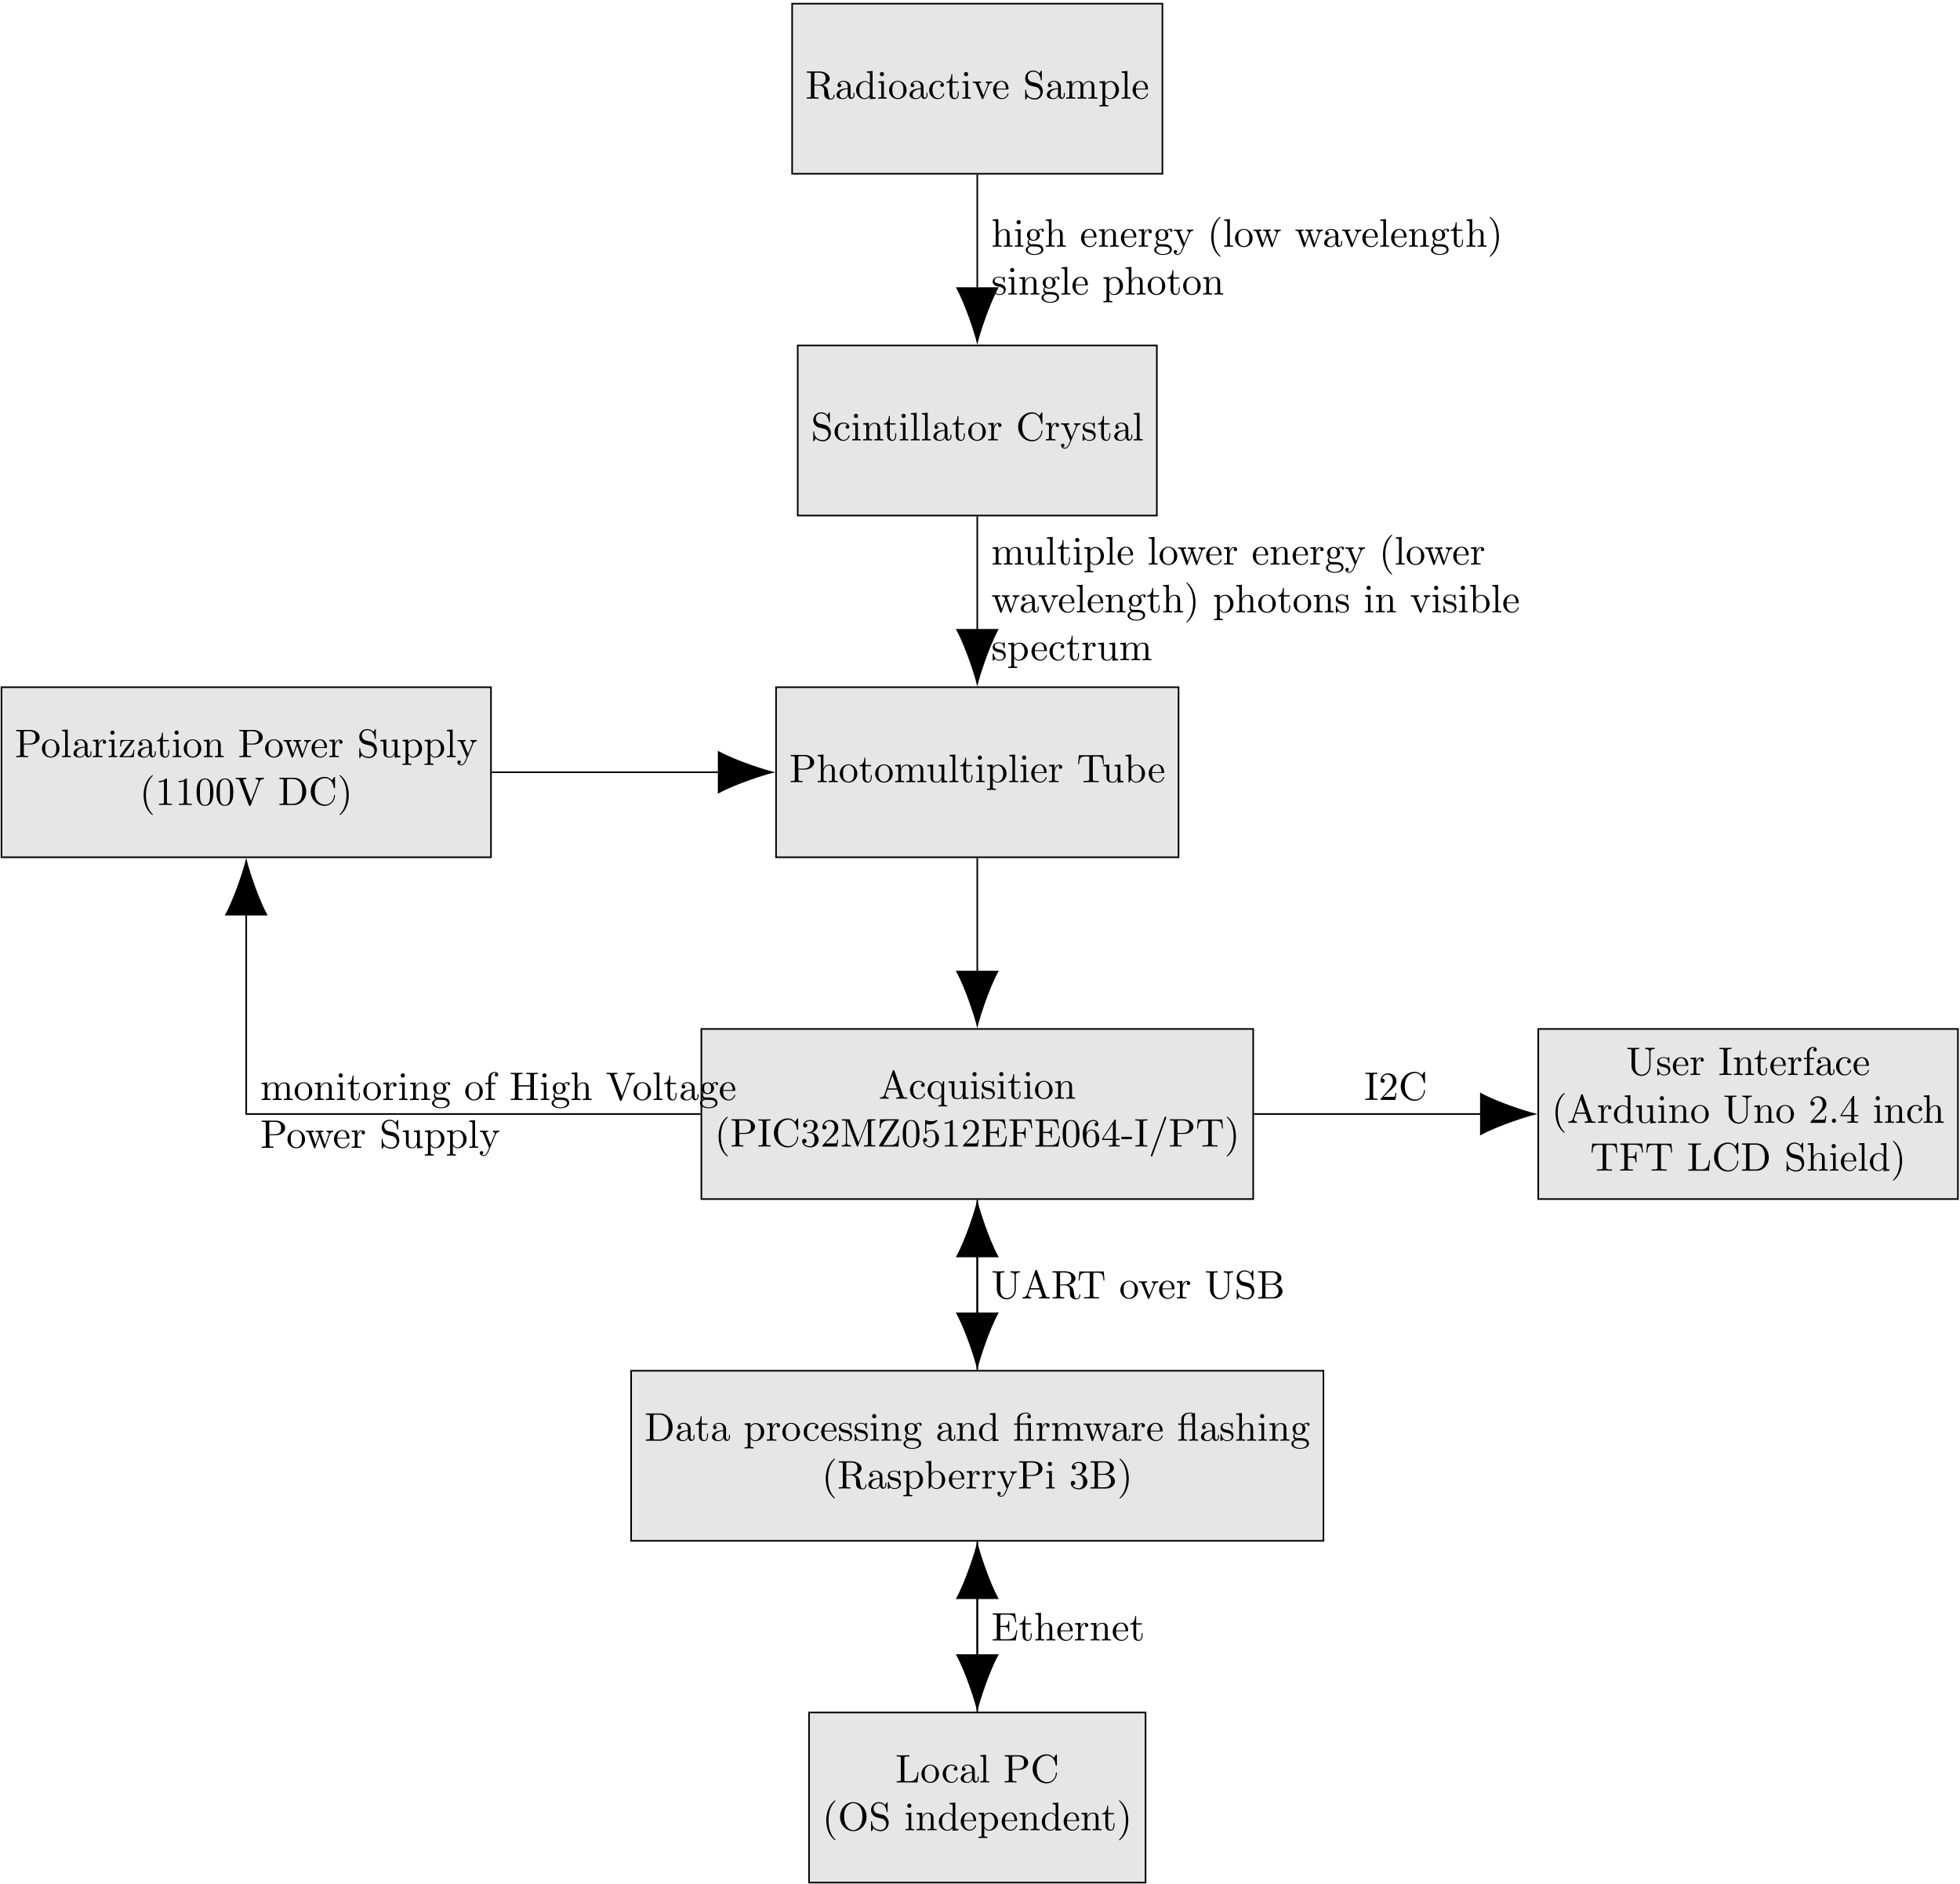 <?xml version="1.0" encoding="UTF-8"?>
<svg xmlns="http://www.w3.org/2000/svg" xmlns:xlink="http://www.w3.org/1999/xlink" width="490pt" height="471pt" viewBox="0 0 490 471" version="1.1">
<defs>
<g>
<symbol overflow="visible" id="glyph0-0">
<path style="stroke:none;" d=""/>
</symbol>
<symbol overflow="visible" id="glyph0-1">
<path style="stroke:none;" d="M 2.234 -3.516 L 2.234 -6.094 C 2.234 -6.328 2.234 -6.453 2.453 -6.484 C 2.547 -6.5 2.844 -6.5 3.047 -6.5 C 3.938 -6.5 5.047 -6.453 5.047 -5.016 C 5.047 -4.328 4.812 -3.516 3.344 -3.516 Z M 4.344 -3.391 C 5.297 -3.625 6.078 -4.234 6.078 -5.016 C 6.078 -5.969 4.938 -6.812 3.484 -6.812 L 0.344 -6.812 L 0.344 -6.5 L 0.594 -6.5 C 1.359 -6.5 1.375 -6.391 1.375 -6.031 L 1.375 -0.781 C 1.375 -0.422 1.359 -0.312 0.594 -0.312 L 0.344 -0.312 L 0.344 0 C 0.703 -0.031 1.422 -0.031 1.797 -0.031 C 2.188 -0.031 2.906 -0.031 3.266 0 L 3.266 -0.312 L 3.016 -0.312 C 2.25 -0.312 2.234 -0.422 2.234 -0.781 L 2.234 -3.297 L 3.375 -3.297 C 3.531 -3.297 3.953 -3.297 4.312 -2.953 C 4.688 -2.609 4.688 -2.297 4.688 -1.625 C 4.688 -0.984 4.688 -0.578 5.094 -0.203 C 5.5 0.156 6.047 0.219 6.344 0.219 C 7.125 0.219 7.297 -0.594 7.297 -0.875 C 7.297 -0.938 7.297 -1.047 7.172 -1.047 C 7.062 -1.047 7.062 -0.953 7.047 -0.891 C 6.984 -0.172 6.641 0 6.391 0 C 5.906 0 5.828 -0.516 5.688 -1.438 L 5.547 -2.234 C 5.375 -2.875 4.891 -3.203 4.344 -3.391 Z M 4.344 -3.391 "/>
</symbol>
<symbol overflow="visible" id="glyph0-2">
<path style="stroke:none;" d="M 3.312 -0.75 C 3.359 -0.359 3.625 0.062 4.094 0.062 C 4.312 0.062 4.922 -0.078 4.922 -0.891 L 4.922 -1.453 L 4.672 -1.453 L 4.672 -0.891 C 4.672 -0.312 4.422 -0.25 4.312 -0.25 C 3.984 -0.25 3.938 -0.703 3.938 -0.75 L 3.938 -2.734 C 3.938 -3.156 3.938 -3.547 3.578 -3.922 C 3.188 -4.312 2.688 -4.469 2.219 -4.469 C 1.391 -4.469 0.703 -4 0.703 -3.344 C 0.703 -3.047 0.906 -2.875 1.172 -2.875 C 1.453 -2.875 1.625 -3.078 1.625 -3.328 C 1.625 -3.453 1.578 -3.781 1.109 -3.781 C 1.391 -4.141 1.875 -4.25 2.188 -4.25 C 2.688 -4.25 3.25 -3.859 3.25 -2.969 L 3.25 -2.609 C 2.734 -2.578 2.047 -2.547 1.422 -2.25 C 0.672 -1.906 0.422 -1.391 0.422 -0.953 C 0.422 -0.141 1.391 0.109 2.016 0.109 C 2.672 0.109 3.125 -0.297 3.312 -0.75 Z M 3.25 -2.391 L 3.25 -1.391 C 3.25 -0.453 2.531 -0.109 2.078 -0.109 C 1.594 -0.109 1.188 -0.453 1.188 -0.953 C 1.188 -1.5 1.609 -2.328 3.25 -2.391 Z M 3.25 -2.391 "/>
</symbol>
<symbol overflow="visible" id="glyph0-3">
<path style="stroke:none;" d="M 3.781 -0.547 L 3.781 0.109 L 5.25 0 L 5.25 -0.312 C 4.562 -0.312 4.469 -0.375 4.469 -0.875 L 4.469 -6.922 L 3.047 -6.812 L 3.047 -6.5 C 3.734 -6.5 3.812 -6.438 3.812 -5.938 L 3.812 -3.781 C 3.531 -4.141 3.094 -4.406 2.562 -4.406 C 1.391 -4.406 0.344 -3.422 0.344 -2.141 C 0.344 -0.875 1.312 0.109 2.453 0.109 C 3.094 0.109 3.531 -0.234 3.781 -0.547 Z M 3.781 -3.219 L 3.781 -1.172 C 3.781 -1 3.781 -0.984 3.672 -0.812 C 3.375 -0.328 2.938 -0.109 2.5 -0.109 C 2.047 -0.109 1.688 -0.375 1.453 -0.75 C 1.203 -1.156 1.172 -1.719 1.172 -2.141 C 1.172 -2.5 1.188 -3.094 1.469 -3.547 C 1.688 -3.859 2.062 -4.188 2.609 -4.188 C 2.953 -4.188 3.375 -4.031 3.672 -3.594 C 3.781 -3.422 3.781 -3.406 3.781 -3.219 Z M 3.781 -3.219 "/>
</symbol>
<symbol overflow="visible" id="glyph0-4">
<path style="stroke:none;" d="M 1.766 -4.406 L 0.375 -4.297 L 0.375 -3.984 C 1.016 -3.984 1.109 -3.922 1.109 -3.438 L 1.109 -0.75 C 1.109 -0.312 1 -0.312 0.328 -0.312 L 0.328 0 C 0.641 -0.016 1.188 -0.031 1.422 -0.031 C 1.781 -0.031 2.125 -0.016 2.469 0 L 2.469 -0.312 C 1.797 -0.312 1.766 -0.359 1.766 -0.75 Z M 1.797 -6.141 C 1.797 -6.453 1.562 -6.672 1.281 -6.672 C 0.969 -6.672 0.75 -6.406 0.75 -6.141 C 0.75 -5.875 0.969 -5.609 1.281 -5.609 C 1.562 -5.609 1.797 -5.828 1.797 -6.141 Z M 1.797 -6.141 "/>
</symbol>
<symbol overflow="visible" id="glyph0-5">
<path style="stroke:none;" d="M 4.688 -2.141 C 4.688 -3.406 3.703 -4.469 2.5 -4.469 C 1.25 -4.469 0.281 -3.375 0.281 -2.141 C 0.281 -0.844 1.312 0.109 2.484 0.109 C 3.688 0.109 4.688 -0.875 4.688 -2.141 Z M 2.5 -0.141 C 2.062 -0.141 1.625 -0.344 1.359 -0.812 C 1.109 -1.25 1.109 -1.859 1.109 -2.219 C 1.109 -2.609 1.109 -3.141 1.344 -3.578 C 1.609 -4.031 2.078 -4.25 2.484 -4.25 C 2.922 -4.25 3.344 -4.031 3.609 -3.594 C 3.875 -3.172 3.875 -2.594 3.875 -2.219 C 3.875 -1.859 3.875 -1.312 3.656 -0.875 C 3.422 -0.422 2.984 -0.141 2.5 -0.141 Z M 2.5 -0.141 "/>
</symbol>
<symbol overflow="visible" id="glyph0-6">
<path style="stroke:none;" d="M 1.172 -2.172 C 1.172 -3.797 1.984 -4.219 2.516 -4.219 C 2.609 -4.219 3.234 -4.203 3.578 -3.844 C 3.172 -3.812 3.109 -3.516 3.109 -3.391 C 3.109 -3.125 3.297 -2.938 3.562 -2.938 C 3.828 -2.938 4.031 -3.094 4.031 -3.406 C 4.031 -4.078 3.266 -4.469 2.5 -4.469 C 1.25 -4.469 0.344 -3.391 0.344 -2.156 C 0.344 -0.875 1.328 0.109 2.484 0.109 C 3.812 0.109 4.141 -1.094 4.141 -1.188 C 4.141 -1.281 4.031 -1.281 4 -1.281 C 3.922 -1.281 3.891 -1.25 3.875 -1.188 C 3.594 -0.266 2.938 -0.141 2.578 -0.141 C 2.047 -0.141 1.172 -0.562 1.172 -2.172 Z M 1.172 -2.172 "/>
</symbol>
<symbol overflow="visible" id="glyph0-7">
<path style="stroke:none;" d="M 1.719 -3.984 L 3.156 -3.984 L 3.156 -4.297 L 1.719 -4.297 L 1.719 -6.125 L 1.469 -6.125 C 1.469 -5.312 1.172 -4.25 0.188 -4.203 L 0.188 -3.984 L 1.031 -3.984 L 1.031 -1.234 C 1.031 -0.016 1.969 0.109 2.328 0.109 C 3.031 0.109 3.312 -0.594 3.312 -1.234 L 3.312 -1.797 L 3.062 -1.797 L 3.062 -1.25 C 3.062 -0.516 2.766 -0.141 2.391 -0.141 C 1.719 -0.141 1.719 -1.047 1.719 -1.219 Z M 1.719 -3.984 "/>
</symbol>
<symbol overflow="visible" id="glyph0-8">
<path style="stroke:none;" d="M 4.141 -3.312 C 4.234 -3.547 4.406 -3.984 5.062 -3.984 L 5.062 -4.297 C 4.828 -4.281 4.547 -4.266 4.312 -4.266 C 4.078 -4.266 3.625 -4.281 3.453 -4.297 L 3.453 -3.984 C 3.812 -3.984 3.922 -3.75 3.922 -3.562 C 3.922 -3.469 3.906 -3.422 3.875 -3.312 L 2.844 -0.781 L 1.734 -3.562 C 1.672 -3.688 1.672 -3.703 1.672 -3.734 C 1.672 -3.984 2.062 -3.984 2.25 -3.984 L 2.25 -4.297 C 1.938 -4.281 1.391 -4.266 1.156 -4.266 C 0.891 -4.266 0.484 -4.281 0.188 -4.297 L 0.188 -3.984 C 0.812 -3.984 0.859 -3.922 0.984 -3.625 L 2.422 -0.078 C 2.484 0.062 2.5 0.109 2.625 0.109 C 2.766 0.109 2.797 0.016 2.844 -0.078 Z M 4.141 -3.312 "/>
</symbol>
<symbol overflow="visible" id="glyph0-9">
<path style="stroke:none;" d="M 1.109 -2.516 C 1.172 -4 2.016 -4.25 2.359 -4.25 C 3.375 -4.25 3.484 -2.906 3.484 -2.516 Z M 1.109 -2.297 L 3.891 -2.297 C 4.109 -2.297 4.141 -2.297 4.141 -2.516 C 4.141 -3.5 3.594 -4.469 2.359 -4.469 C 1.203 -4.469 0.281 -3.438 0.281 -2.188 C 0.281 -0.859 1.328 0.109 2.469 0.109 C 3.688 0.109 4.141 -1 4.141 -1.188 C 4.141 -1.281 4.062 -1.312 4 -1.312 C 3.922 -1.312 3.891 -1.25 3.875 -1.172 C 3.531 -0.141 2.625 -0.141 2.531 -0.141 C 2.031 -0.141 1.641 -0.438 1.406 -0.812 C 1.109 -1.281 1.109 -1.938 1.109 -2.297 Z M 1.109 -2.297 "/>
</symbol>
<symbol overflow="visible" id="glyph0-10">
<path style="stroke:none;" d="M 3.484 -3.875 L 2.203 -4.172 C 1.578 -4.328 1.203 -4.859 1.203 -5.438 C 1.203 -6.141 1.734 -6.75 2.516 -6.75 C 4.172 -6.75 4.391 -5.109 4.453 -4.672 C 4.469 -4.609 4.469 -4.547 4.578 -4.547 C 4.703 -4.547 4.703 -4.594 4.703 -4.781 L 4.703 -6.781 C 4.703 -6.953 4.703 -7.031 4.594 -7.031 C 4.531 -7.031 4.516 -7.016 4.453 -6.891 L 4.094 -6.328 C 3.797 -6.625 3.391 -7.031 2.5 -7.031 C 1.391 -7.031 0.562 -6.156 0.562 -5.094 C 0.562 -4.266 1.094 -3.531 1.859 -3.266 C 1.969 -3.234 2.484 -3.109 3.188 -2.938 C 3.453 -2.875 3.75 -2.797 4.031 -2.438 C 4.234 -2.172 4.344 -1.844 4.344 -1.516 C 4.344 -0.812 3.844 -0.094 3 -0.094 C 2.719 -0.094 1.953 -0.141 1.422 -0.625 C 0.844 -1.172 0.812 -1.797 0.812 -2.156 C 0.797 -2.266 0.719 -2.266 0.688 -2.266 C 0.562 -2.266 0.562 -2.188 0.562 -2.016 L 0.562 -0.016 C 0.562 0.156 0.562 0.219 0.672 0.219 C 0.734 0.219 0.75 0.203 0.812 0.094 C 0.812 0.078 0.844 0.047 1.172 -0.484 C 1.484 -0.141 2.125 0.219 3.016 0.219 C 4.172 0.219 4.969 -0.75 4.969 -1.859 C 4.969 -2.844 4.312 -3.672 3.484 -3.875 Z M 3.484 -3.875 "/>
</symbol>
<symbol overflow="visible" id="glyph0-11">
<path style="stroke:none;" d="M 1.094 -3.422 L 1.094 -0.75 C 1.094 -0.312 0.984 -0.312 0.312 -0.312 L 0.312 0 C 0.672 -0.016 1.172 -0.031 1.453 -0.031 C 1.703 -0.031 2.219 -0.016 2.562 0 L 2.562 -0.312 C 1.891 -0.312 1.781 -0.312 1.781 -0.75 L 1.781 -2.594 C 1.781 -3.625 2.5 -4.188 3.125 -4.188 C 3.766 -4.188 3.875 -3.656 3.875 -3.078 L 3.875 -0.75 C 3.875 -0.312 3.766 -0.312 3.094 -0.312 L 3.094 0 C 3.438 -0.016 3.953 -0.031 4.219 -0.031 C 4.469 -0.031 5 -0.016 5.328 0 L 5.328 -0.312 C 4.672 -0.312 4.562 -0.312 4.562 -0.75 L 4.562 -2.594 C 4.562 -3.625 5.266 -4.188 5.906 -4.188 C 6.531 -4.188 6.641 -3.656 6.641 -3.078 L 6.641 -0.75 C 6.641 -0.312 6.531 -0.312 5.859 -0.312 L 5.859 0 C 6.203 -0.016 6.719 -0.031 6.984 -0.031 C 7.25 -0.031 7.766 -0.016 8.109 0 L 8.109 -0.312 C 7.594 -0.312 7.344 -0.312 7.328 -0.609 L 7.328 -2.516 C 7.328 -3.375 7.328 -3.672 7.016 -4.031 C 6.875 -4.203 6.547 -4.406 5.969 -4.406 C 5.141 -4.406 4.688 -3.812 4.531 -3.422 C 4.391 -4.297 3.656 -4.406 3.203 -4.406 C 2.469 -4.406 2 -3.984 1.719 -3.359 L 1.719 -4.406 L 0.312 -4.297 L 0.312 -3.984 C 1.016 -3.984 1.094 -3.922 1.094 -3.422 Z M 1.094 -3.422 "/>
</symbol>
<symbol overflow="visible" id="glyph0-12">
<path style="stroke:none;" d="M 1.719 -3.75 L 1.719 -4.406 L 0.281 -4.297 L 0.281 -3.984 C 0.984 -3.984 1.062 -3.922 1.062 -3.484 L 1.062 1.172 C 1.062 1.625 0.953 1.625 0.281 1.625 L 0.281 1.938 C 0.625 1.922 1.141 1.906 1.391 1.906 C 1.672 1.906 2.172 1.922 2.516 1.938 L 2.516 1.625 C 1.859 1.625 1.75 1.625 1.75 1.172 L 1.75 -0.594 C 1.797 -0.422 2.219 0.109 2.969 0.109 C 4.156 0.109 5.188 -0.875 5.188 -2.156 C 5.188 -3.422 4.234 -4.406 3.109 -4.406 C 2.328 -4.406 1.906 -3.969 1.719 -3.75 Z M 1.75 -1.141 L 1.75 -3.359 C 2.031 -3.875 2.516 -4.156 3.031 -4.156 C 3.766 -4.156 4.359 -3.281 4.359 -2.156 C 4.359 -0.953 3.672 -0.109 2.938 -0.109 C 2.531 -0.109 2.156 -0.312 1.891 -0.719 C 1.75 -0.922 1.75 -0.938 1.75 -1.141 Z M 1.75 -1.141 "/>
</symbol>
<symbol overflow="visible" id="glyph0-13">
<path style="stroke:none;" d="M 1.766 -6.922 L 0.328 -6.812 L 0.328 -6.5 C 1.031 -6.5 1.109 -6.438 1.109 -5.938 L 1.109 -0.75 C 1.109 -0.312 1 -0.312 0.328 -0.312 L 0.328 0 C 0.656 -0.016 1.188 -0.031 1.438 -0.031 C 1.688 -0.031 2.172 -0.016 2.547 0 L 2.547 -0.312 C 1.875 -0.312 1.766 -0.312 1.766 -0.75 Z M 1.766 -6.922 "/>
</symbol>
<symbol overflow="visible" id="glyph0-14">
<path style="stroke:none;" d="M 1.094 -3.422 L 1.094 -0.75 C 1.094 -0.312 0.984 -0.312 0.312 -0.312 L 0.312 0 C 0.672 -0.016 1.172 -0.031 1.453 -0.031 C 1.703 -0.031 2.219 -0.016 2.562 0 L 2.562 -0.312 C 1.891 -0.312 1.781 -0.312 1.781 -0.75 L 1.781 -2.594 C 1.781 -3.625 2.5 -4.188 3.125 -4.188 C 3.766 -4.188 3.875 -3.656 3.875 -3.078 L 3.875 -0.75 C 3.875 -0.312 3.766 -0.312 3.094 -0.312 L 3.094 0 C 3.438 -0.016 3.953 -0.031 4.219 -0.031 C 4.469 -0.031 5 -0.016 5.328 0 L 5.328 -0.312 C 4.812 -0.312 4.562 -0.312 4.562 -0.609 L 4.562 -2.516 C 4.562 -3.375 4.562 -3.672 4.25 -4.031 C 4.109 -4.203 3.781 -4.406 3.203 -4.406 C 2.469 -4.406 2 -3.984 1.719 -3.359 L 1.719 -4.406 L 0.312 -4.297 L 0.312 -3.984 C 1.016 -3.984 1.094 -3.922 1.094 -3.422 Z M 1.094 -3.422 "/>
</symbol>
<symbol overflow="visible" id="glyph0-15">
<path style="stroke:none;" d="M 1.672 -3.312 L 1.672 -4.406 L 0.281 -4.297 L 0.281 -3.984 C 0.984 -3.984 1.062 -3.922 1.062 -3.422 L 1.062 -0.75 C 1.062 -0.312 0.953 -0.312 0.281 -0.312 L 0.281 0 C 0.672 -0.016 1.141 -0.031 1.422 -0.031 C 1.812 -0.031 2.281 -0.031 2.688 0 L 2.688 -0.312 L 2.469 -0.312 C 1.734 -0.312 1.719 -0.422 1.719 -0.781 L 1.719 -2.312 C 1.719 -3.297 2.141 -4.188 2.891 -4.188 C 2.953 -4.188 2.984 -4.188 3 -4.172 C 2.969 -4.172 2.766 -4.047 2.766 -3.781 C 2.766 -3.516 2.984 -3.359 3.203 -3.359 C 3.375 -3.359 3.625 -3.484 3.625 -3.797 C 3.625 -4.109 3.312 -4.406 2.891 -4.406 C 2.156 -4.406 1.797 -3.734 1.672 -3.312 Z M 1.672 -3.312 "/>
</symbol>
<symbol overflow="visible" id="glyph0-16">
<path style="stroke:none;" d="M 0.562 -3.406 C 0.562 -1.344 2.172 0.219 4.031 0.219 C 5.656 0.219 6.625 -1.172 6.625 -2.328 C 6.625 -2.422 6.625 -2.5 6.5 -2.5 C 6.391 -2.5 6.391 -2.438 6.375 -2.328 C 6.297 -0.906 5.234 -0.094 4.141 -0.094 C 3.531 -0.094 1.578 -0.422 1.578 -3.406 C 1.578 -6.375 3.531 -6.719 4.141 -6.719 C 5.219 -6.719 6.109 -5.812 6.312 -4.359 C 6.328 -4.219 6.328 -4.188 6.469 -4.188 C 6.625 -4.188 6.625 -4.219 6.625 -4.422 L 6.625 -6.781 C 6.625 -6.953 6.625 -7.031 6.516 -7.031 C 6.484 -7.031 6.438 -7.031 6.359 -6.906 L 5.859 -6.172 C 5.5 -6.531 4.984 -7.031 4.031 -7.031 C 2.156 -7.031 0.562 -5.438 0.562 -3.406 Z M 0.562 -3.406 "/>
</symbol>
<symbol overflow="visible" id="glyph0-17">
<path style="stroke:none;" d="M 4.141 -3.344 C 4.391 -3.984 4.906 -3.984 5.062 -3.984 L 5.062 -4.297 C 4.828 -4.281 4.547 -4.266 4.312 -4.266 C 4.141 -4.266 3.672 -4.281 3.453 -4.297 L 3.453 -3.984 C 3.766 -3.984 3.922 -3.812 3.922 -3.562 C 3.922 -3.453 3.906 -3.438 3.859 -3.312 L 2.844 -0.875 L 1.75 -3.547 C 1.703 -3.656 1.688 -3.688 1.688 -3.734 C 1.688 -3.984 2.047 -3.984 2.25 -3.984 L 2.25 -4.297 C 1.984 -4.281 1.328 -4.266 1.156 -4.266 C 0.891 -4.266 0.484 -4.281 0.188 -4.297 L 0.188 -3.984 C 0.672 -3.984 0.859 -3.984 1 -3.641 L 2.5 0 C 2.438 0.125 2.297 0.453 2.25 0.594 C 2.031 1.141 1.75 1.828 1.109 1.828 C 1.062 1.828 0.828 1.828 0.641 1.641 C 0.953 1.609 1.031 1.391 1.031 1.219 C 1.031 0.969 0.844 0.812 0.609 0.812 C 0.406 0.812 0.188 0.938 0.188 1.234 C 0.188 1.688 0.609 2.047 1.109 2.047 C 1.734 2.047 2.141 1.469 2.375 0.906 Z M 4.141 -3.344 "/>
</symbol>
<symbol overflow="visible" id="glyph0-18">
<path style="stroke:none;" d="M 2.078 -1.938 C 2.297 -1.891 3.109 -1.734 3.109 -1.016 C 3.109 -0.516 2.766 -0.109 1.984 -0.109 C 1.141 -0.109 0.781 -0.672 0.594 -1.531 C 0.562 -1.656 0.562 -1.688 0.453 -1.688 C 0.328 -1.688 0.328 -1.625 0.328 -1.453 L 0.328 -0.125 C 0.328 0.047 0.328 0.109 0.438 0.109 C 0.484 0.109 0.5 0.094 0.688 -0.094 C 0.703 -0.109 0.703 -0.125 0.891 -0.312 C 1.328 0.094 1.781 0.109 1.984 0.109 C 3.125 0.109 3.594 -0.562 3.594 -1.281 C 3.594 -1.797 3.297 -2.109 3.172 -2.219 C 2.844 -2.547 2.453 -2.625 2.031 -2.703 C 1.469 -2.812 0.812 -2.938 0.812 -3.516 C 0.812 -3.875 1.062 -4.281 1.922 -4.281 C 3.016 -4.281 3.078 -3.375 3.094 -3.078 C 3.094 -2.984 3.188 -2.984 3.203 -2.984 C 3.344 -2.984 3.344 -3.031 3.344 -3.219 L 3.344 -4.234 C 3.344 -4.391 3.344 -4.469 3.234 -4.469 C 3.188 -4.469 3.156 -4.469 3.031 -4.344 C 3 -4.312 2.906 -4.219 2.859 -4.188 C 2.484 -4.469 2.078 -4.469 1.922 -4.469 C 0.703 -4.469 0.328 -3.797 0.328 -3.234 C 0.328 -2.891 0.484 -2.609 0.75 -2.391 C 1.078 -2.141 1.359 -2.078 2.078 -1.938 Z M 2.078 -1.938 "/>
</symbol>
<symbol overflow="visible" id="glyph0-19">
<path style="stroke:none;" d="M 2.266 -3.156 L 3.953 -3.156 C 5.141 -3.156 6.219 -3.953 6.219 -4.953 C 6.219 -5.938 5.234 -6.812 3.875 -6.812 L 0.344 -6.812 L 0.344 -6.5 L 0.594 -6.5 C 1.359 -6.5 1.375 -6.391 1.375 -6.031 L 1.375 -0.781 C 1.375 -0.422 1.359 -0.312 0.594 -0.312 L 0.344 -0.312 L 0.344 0 C 0.703 -0.031 1.438 -0.031 1.812 -0.031 C 2.188 -0.031 2.938 -0.031 3.297 0 L 3.297 -0.312 L 3.047 -0.312 C 2.281 -0.312 2.266 -0.422 2.266 -0.781 Z M 2.234 -3.406 L 2.234 -6.094 C 2.234 -6.438 2.25 -6.5 2.719 -6.5 L 3.609 -6.5 C 5.188 -6.5 5.188 -5.438 5.188 -4.953 C 5.188 -4.484 5.188 -3.406 3.609 -3.406 Z M 2.234 -3.406 "/>
</symbol>
<symbol overflow="visible" id="glyph0-20">
<path style="stroke:none;" d="M 1.094 -0.75 C 1.094 -0.312 0.984 -0.312 0.312 -0.312 L 0.312 0 C 0.672 -0.016 1.172 -0.031 1.453 -0.031 C 1.703 -0.031 2.219 -0.016 2.562 0 L 2.562 -0.312 C 1.891 -0.312 1.781 -0.312 1.781 -0.75 L 1.781 -2.594 C 1.781 -3.625 2.5 -4.188 3.125 -4.188 C 3.766 -4.188 3.875 -3.656 3.875 -3.078 L 3.875 -0.75 C 3.875 -0.312 3.766 -0.312 3.094 -0.312 L 3.094 0 C 3.438 -0.016 3.953 -0.031 4.219 -0.031 C 4.469 -0.031 5 -0.016 5.328 0 L 5.328 -0.312 C 4.812 -0.312 4.562 -0.312 4.562 -0.609 L 4.562 -2.516 C 4.562 -3.375 4.562 -3.672 4.25 -4.031 C 4.109 -4.203 3.781 -4.406 3.203 -4.406 C 2.359 -4.406 1.922 -3.812 1.75 -3.422 L 1.75 -6.922 L 0.312 -6.812 L 0.312 -6.5 C 1.016 -6.5 1.094 -6.438 1.094 -5.938 Z M 1.094 -0.75 "/>
</symbol>
<symbol overflow="visible" id="glyph0-21">
<path style="stroke:none;" d="M 3.891 -0.781 L 3.891 0.109 L 5.328 0 L 5.328 -0.312 C 4.641 -0.312 4.562 -0.375 4.562 -0.875 L 4.562 -4.406 L 3.094 -4.297 L 3.094 -3.984 C 3.781 -3.984 3.875 -3.922 3.875 -3.422 L 3.875 -1.656 C 3.875 -0.781 3.391 -0.109 2.656 -0.109 C 1.828 -0.109 1.781 -0.578 1.781 -1.094 L 1.781 -4.406 L 0.312 -4.297 L 0.312 -3.984 C 1.094 -3.984 1.094 -3.953 1.094 -3.078 L 1.094 -1.578 C 1.094 -0.797 1.094 0.109 2.609 0.109 C 3.172 0.109 3.609 -0.172 3.891 -0.781 Z M 3.891 -0.781 "/>
</symbol>
<symbol overflow="visible" id="glyph0-22">
<path style="stroke:none;" d="M 6.641 -6.75 L 0.547 -6.75 L 0.359 -4.5 L 0.609 -4.5 C 0.75 -6.109 0.891 -6.438 2.406 -6.438 C 2.578 -6.438 2.844 -6.438 2.938 -6.422 C 3.156 -6.375 3.156 -6.266 3.156 -6.047 L 3.156 -0.781 C 3.156 -0.453 3.156 -0.312 2.109 -0.312 L 1.703 -0.312 L 1.703 0 C 2.109 -0.031 3.125 -0.031 3.594 -0.031 C 4.047 -0.031 5.078 -0.031 5.484 0 L 5.484 -0.312 L 5.078 -0.312 C 4.031 -0.312 4.031 -0.453 4.031 -0.781 L 4.031 -6.047 C 4.031 -6.234 4.031 -6.375 4.219 -6.422 C 4.328 -6.438 4.594 -6.438 4.781 -6.438 C 6.297 -6.438 6.438 -6.109 6.578 -4.5 L 6.828 -4.5 Z M 6.641 -6.75 "/>
</symbol>
<symbol overflow="visible" id="glyph0-23">
<path style="stroke:none;" d="M 1.719 -3.766 L 1.719 -6.922 L 0.281 -6.812 L 0.281 -6.5 C 0.984 -6.5 1.062 -6.438 1.062 -5.938 L 1.062 0 L 1.312 0 C 1.312 -0.016 1.391 -0.156 1.672 -0.625 C 1.812 -0.391 2.234 0.109 2.969 0.109 C 4.156 0.109 5.188 -0.875 5.188 -2.156 C 5.188 -3.422 4.219 -4.406 3.078 -4.406 C 2.297 -4.406 1.875 -3.938 1.719 -3.766 Z M 1.75 -1.141 L 1.75 -3.188 C 1.75 -3.375 1.75 -3.391 1.859 -3.547 C 2.25 -4.109 2.797 -4.188 3.031 -4.188 C 3.484 -4.188 3.844 -3.922 4.078 -3.547 C 4.344 -3.141 4.359 -2.578 4.359 -2.156 C 4.359 -1.797 4.344 -1.203 4.062 -0.75 C 3.844 -0.438 3.469 -0.109 2.938 -0.109 C 2.484 -0.109 2.125 -0.344 1.891 -0.719 C 1.75 -0.922 1.75 -0.953 1.75 -1.141 Z M 1.75 -1.141 "/>
</symbol>
<symbol overflow="visible" id="glyph0-24">
<path style="stroke:none;" d="M 3.891 -4 C 3.984 -4.109 3.984 -4.125 3.984 -4.172 C 3.984 -4.297 3.891 -4.297 3.719 -4.297 L 0.531 -4.297 L 0.422 -2.688 L 0.672 -2.688 C 0.734 -3.703 0.922 -4.078 2.016 -4.078 L 3.156 -4.078 L 0.375 -0.312 C 0.281 -0.203 0.281 -0.188 0.281 -0.141 C 0.281 0 0.344 0 0.531 0 L 3.828 0 L 4 -1.859 L 3.75 -1.859 C 3.656 -0.688 3.453 -0.25 2.297 -0.25 L 1.109 -0.25 Z M 3.891 -4 "/>
</symbol>
<symbol overflow="visible" id="glyph0-25">
<path style="stroke:none;" d="M 6.172 -3.344 C 6.344 -3.844 6.656 -3.984 7.016 -3.984 L 7.016 -4.297 C 6.781 -4.281 6.5 -4.266 6.281 -4.266 C 5.984 -4.266 5.547 -4.281 5.359 -4.297 L 5.359 -3.984 C 5.719 -3.984 5.938 -3.797 5.938 -3.516 C 5.938 -3.453 5.938 -3.422 5.875 -3.297 L 4.969 -0.75 L 3.984 -3.531 C 3.953 -3.656 3.938 -3.672 3.938 -3.719 C 3.938 -3.984 4.328 -3.984 4.531 -3.984 L 4.531 -4.297 C 4.234 -4.281 3.734 -4.266 3.484 -4.266 C 3.188 -4.266 2.906 -4.281 2.609 -4.297 L 2.609 -3.984 C 2.969 -3.984 3.125 -3.969 3.234 -3.844 C 3.281 -3.781 3.391 -3.484 3.453 -3.297 L 2.609 -0.875 L 1.656 -3.531 C 1.609 -3.656 1.609 -3.672 1.609 -3.719 C 1.609 -3.984 2 -3.984 2.188 -3.984 L 2.188 -4.297 C 1.891 -4.281 1.328 -4.266 1.109 -4.266 C 1.062 -4.266 0.531 -4.281 0.172 -4.297 L 0.172 -3.984 C 0.672 -3.984 0.797 -3.953 0.922 -3.641 L 2.172 -0.109 C 2.219 0.031 2.25 0.109 2.375 0.109 C 2.516 0.109 2.531 0.047 2.578 -0.094 L 3.594 -2.906 L 4.609 -0.078 C 4.641 0.031 4.672 0.109 4.812 0.109 C 4.938 0.109 4.969 0.016 5 -0.078 Z M 6.172 -3.344 "/>
</symbol>
<symbol overflow="visible" id="glyph0-26">
<path style="stroke:none;" d="M 3.297 2.391 C 3.297 2.359 3.297 2.344 3.125 2.172 C 1.891 0.922 1.562 -0.969 1.562 -2.5 C 1.562 -4.234 1.938 -5.969 3.172 -7.203 C 3.297 -7.328 3.297 -7.344 3.297 -7.375 C 3.297 -7.453 3.266 -7.484 3.203 -7.484 C 3.094 -7.484 2.203 -6.797 1.609 -5.531 C 1.109 -4.438 0.984 -3.328 0.984 -2.5 C 0.984 -1.719 1.094 -0.516 1.641 0.625 C 2.25 1.844 3.094 2.5 3.203 2.5 C 3.266 2.5 3.297 2.469 3.297 2.391 Z M 3.297 2.391 "/>
</symbol>
<symbol overflow="visible" id="glyph0-27">
<path style="stroke:none;" d="M 2.938 -6.375 C 2.938 -6.625 2.938 -6.641 2.703 -6.641 C 2.078 -6 1.203 -6 0.891 -6 L 0.891 -5.688 C 1.094 -5.688 1.672 -5.688 2.188 -5.953 L 2.188 -0.781 C 2.188 -0.422 2.156 -0.312 1.266 -0.312 L 0.953 -0.312 L 0.953 0 C 1.297 -0.031 2.156 -0.031 2.562 -0.031 C 2.953 -0.031 3.828 -0.031 4.172 0 L 4.172 -0.312 L 3.859 -0.312 C 2.953 -0.312 2.938 -0.422 2.938 -0.781 Z M 2.938 -6.375 "/>
</symbol>
<symbol overflow="visible" id="glyph0-28">
<path style="stroke:none;" d="M 4.578 -3.188 C 4.578 -3.984 4.531 -4.781 4.188 -5.516 C 3.734 -6.484 2.906 -6.641 2.5 -6.641 C 1.891 -6.641 1.172 -6.375 0.75 -5.453 C 0.438 -4.766 0.391 -3.984 0.391 -3.188 C 0.391 -2.438 0.422 -1.547 0.844 -0.781 C 1.266 0.016 2 0.219 2.484 0.219 C 3.016 0.219 3.781 0.016 4.219 -0.938 C 4.531 -1.625 4.578 -2.406 4.578 -3.188 Z M 2.484 0 C 2.094 0 1.5 -0.25 1.328 -1.203 C 1.219 -1.797 1.219 -2.719 1.219 -3.312 C 1.219 -3.953 1.219 -4.609 1.297 -5.141 C 1.484 -6.328 2.234 -6.422 2.484 -6.422 C 2.812 -6.422 3.469 -6.234 3.656 -5.25 C 3.766 -4.688 3.766 -3.938 3.766 -3.312 C 3.766 -2.562 3.766 -1.891 3.656 -1.25 C 3.5 -0.297 2.938 0 2.484 0 Z M 2.484 0 "/>
</symbol>
<symbol overflow="visible" id="glyph0-29">
<path style="stroke:none;" d="M 6.188 -5.828 C 6.328 -6.203 6.594 -6.484 7.281 -6.5 L 7.281 -6.812 C 6.969 -6.781 6.562 -6.781 6.312 -6.781 C 6.016 -6.781 5.438 -6.797 5.172 -6.812 L 5.172 -6.5 C 5.688 -6.484 5.906 -6.234 5.906 -6 C 5.906 -5.922 5.875 -5.859 5.859 -5.797 L 4.031 -1 L 2.125 -6.031 C 2.062 -6.172 2.062 -6.188 2.062 -6.203 C 2.062 -6.5 2.625 -6.5 2.875 -6.5 L 2.875 -6.812 C 2.516 -6.781 1.828 -6.781 1.453 -6.781 C 0.984 -6.781 0.547 -6.797 0.188 -6.812 L 0.188 -6.5 C 0.844 -6.5 1.031 -6.5 1.172 -6.125 L 3.484 0 C 3.547 0.188 3.594 0.219 3.734 0.219 C 3.891 0.219 3.922 0.172 3.969 0.031 Z M 6.188 -5.828 "/>
</symbol>
<symbol overflow="visible" id="glyph0-30">
<path style="stroke:none;" d="M 0.344 -6.812 L 0.344 -6.5 L 0.594 -6.5 C 1.359 -6.5 1.375 -6.391 1.375 -6.031 L 1.375 -0.781 C 1.375 -0.422 1.359 -0.312 0.594 -0.312 L 0.344 -0.312 L 0.344 0 L 4 0 C 5.672 0 7.047 -1.469 7.047 -3.344 C 7.047 -5.25 5.703 -6.812 4 -6.812 Z M 2.719 -0.312 C 2.25 -0.312 2.234 -0.375 2.234 -0.703 L 2.234 -6.094 C 2.234 -6.438 2.25 -6.5 2.719 -6.5 L 3.719 -6.5 C 4.344 -6.5 5.031 -6.281 5.531 -5.578 C 5.969 -4.984 6.047 -4.125 6.047 -3.344 C 6.047 -2.25 5.859 -1.641 5.5 -1.156 C 5.297 -0.891 4.734 -0.312 3.734 -0.312 Z M 2.719 -0.312 "/>
</symbol>
<symbol overflow="visible" id="glyph0-31">
<path style="stroke:none;" d="M 2.875 -2.5 C 2.875 -3.266 2.766 -4.469 2.219 -5.609 C 1.625 -6.828 0.766 -7.484 0.672 -7.484 C 0.609 -7.484 0.562 -7.438 0.562 -7.375 C 0.562 -7.344 0.562 -7.328 0.75 -7.141 C 1.734 -6.156 2.297 -4.578 2.297 -2.5 C 2.297 -0.781 1.938 0.969 0.703 2.219 C 0.562 2.344 0.562 2.359 0.562 2.391 C 0.562 2.453 0.609 2.5 0.672 2.5 C 0.766 2.5 1.672 1.812 2.25 0.547 C 2.766 -0.547 2.875 -1.656 2.875 -2.5 Z M 2.875 -2.5 "/>
</symbol>
<symbol overflow="visible" id="glyph0-32">
<path style="stroke:none;" d="M 3.969 -6.938 C 3.922 -7.062 3.891 -7.141 3.734 -7.141 C 3.578 -7.141 3.547 -7.078 3.5 -6.938 L 1.438 -0.984 C 1.25 -0.469 0.859 -0.312 0.312 -0.312 L 0.312 0 C 0.547 -0.016 0.984 -0.031 1.328 -0.031 C 1.641 -0.031 2.156 -0.016 2.484 0 L 2.484 -0.312 C 1.984 -0.312 1.734 -0.562 1.734 -0.812 C 1.734 -0.844 1.75 -0.953 1.75 -0.969 L 2.219 -2.266 L 4.672 -2.266 L 5.203 -0.75 C 5.219 -0.703 5.234 -0.641 5.234 -0.609 C 5.234 -0.312 4.672 -0.312 4.406 -0.312 L 4.406 0 C 4.766 -0.031 5.469 -0.031 5.844 -0.031 C 6.266 -0.031 6.734 -0.016 7.141 0 L 7.141 -0.312 L 6.969 -0.312 C 6.375 -0.312 6.234 -0.375 6.125 -0.703 Z M 3.438 -5.828 L 4.562 -2.578 L 2.328 -2.578 Z M 3.438 -5.828 "/>
</symbol>
<symbol overflow="visible" id="glyph0-33">
<path style="stroke:none;" d="M 3.781 -0.609 L 3.781 1.172 C 3.781 1.625 3.672 1.625 3.016 1.625 L 3.016 1.938 C 3.344 1.922 3.875 1.906 4.125 1.906 C 4.391 1.906 4.906 1.922 5.25 1.938 L 5.25 1.625 C 4.578 1.625 4.469 1.625 4.469 1.172 L 4.469 -4.406 L 4.25 -4.406 L 3.875 -3.5 C 3.75 -3.781 3.344 -4.406 2.547 -4.406 C 1.391 -4.406 0.344 -3.438 0.344 -2.141 C 0.344 -0.891 1.312 0.109 2.469 0.109 C 3.156 0.109 3.562 -0.312 3.781 -0.609 Z M 3.812 -2.766 L 3.812 -1.359 C 3.812 -1.031 3.641 -0.75 3.422 -0.516 C 3.297 -0.375 2.969 -0.109 2.5 -0.109 C 1.781 -0.109 1.172 -1 1.172 -2.141 C 1.172 -3.328 1.859 -4.156 2.609 -4.156 C 3.406 -4.156 3.812 -3.297 3.812 -2.766 Z M 3.812 -2.766 "/>
</symbol>
<symbol overflow="visible" id="glyph0-34">
<path style="stroke:none;" d="M 2.25 -6.031 C 2.25 -6.391 2.266 -6.5 3.062 -6.5 L 3.312 -6.5 L 3.312 -6.812 C 2.969 -6.781 2.188 -6.781 1.797 -6.781 C 1.422 -6.781 0.625 -6.781 0.281 -6.812 L 0.281 -6.5 L 0.531 -6.5 C 1.328 -6.5 1.359 -6.391 1.359 -6.031 L 1.359 -0.781 C 1.359 -0.422 1.328 -0.312 0.531 -0.312 L 0.281 -0.312 L 0.281 0 C 0.625 -0.031 1.422 -0.031 1.797 -0.031 C 2.188 -0.031 2.969 -0.031 3.312 0 L 3.312 -0.312 L 3.062 -0.312 C 2.266 -0.312 2.25 -0.422 2.25 -0.781 Z M 2.25 -6.031 "/>
</symbol>
<symbol overflow="visible" id="glyph0-35">
<path style="stroke:none;" d="M 2.891 -3.516 C 3.703 -3.781 4.281 -4.469 4.281 -5.266 C 4.281 -6.078 3.406 -6.641 2.453 -6.641 C 1.453 -6.641 0.688 -6.047 0.688 -5.281 C 0.688 -4.953 0.906 -4.766 1.203 -4.766 C 1.5 -4.766 1.703 -4.984 1.703 -5.281 C 1.703 -5.766 1.234 -5.766 1.094 -5.766 C 1.391 -6.266 2.047 -6.391 2.406 -6.391 C 2.828 -6.391 3.375 -6.172 3.375 -5.281 C 3.375 -5.156 3.344 -4.578 3.094 -4.141 C 2.797 -3.656 2.453 -3.625 2.203 -3.625 C 2.125 -3.609 1.891 -3.594 1.812 -3.594 C 1.734 -3.578 1.672 -3.562 1.672 -3.469 C 1.672 -3.359 1.734 -3.359 1.906 -3.359 L 2.344 -3.359 C 3.156 -3.359 3.531 -2.688 3.531 -1.703 C 3.531 -0.344 2.844 -0.062 2.406 -0.062 C 1.969 -0.062 1.219 -0.234 0.875 -0.812 C 1.219 -0.766 1.531 -0.984 1.531 -1.359 C 1.531 -1.719 1.266 -1.922 0.984 -1.922 C 0.734 -1.922 0.422 -1.781 0.422 -1.344 C 0.422 -0.438 1.344 0.219 2.438 0.219 C 3.656 0.219 4.562 -0.688 4.562 -1.703 C 4.562 -2.516 3.922 -3.297 2.891 -3.516 Z M 2.891 -3.516 "/>
</symbol>
<symbol overflow="visible" id="glyph0-36">
<path style="stroke:none;" d="M 1.266 -0.766 L 2.328 -1.797 C 3.875 -3.172 4.469 -3.703 4.469 -4.703 C 4.469 -5.844 3.578 -6.641 2.359 -6.641 C 1.234 -6.641 0.5 -5.719 0.5 -4.828 C 0.5 -4.281 1 -4.281 1.031 -4.281 C 1.203 -4.281 1.547 -4.391 1.547 -4.812 C 1.547 -5.062 1.359 -5.328 1.016 -5.328 C 0.938 -5.328 0.922 -5.328 0.891 -5.312 C 1.109 -5.969 1.656 -6.328 2.234 -6.328 C 3.141 -6.328 3.562 -5.516 3.562 -4.703 C 3.562 -3.906 3.078 -3.125 2.516 -2.5 L 0.609 -0.375 C 0.5 -0.266 0.5 -0.234 0.5 0 L 4.203 0 L 4.469 -1.734 L 4.234 -1.734 C 4.172 -1.438 4.109 -1 4 -0.844 C 3.938 -0.766 3.281 -0.766 3.062 -0.766 Z M 1.266 -0.766 "/>
</symbol>
<symbol overflow="visible" id="glyph0-37">
<path style="stroke:none;" d="M 2.406 -6.594 C 2.312 -6.812 2.281 -6.812 2.047 -6.812 L 0.375 -6.812 L 0.375 -6.5 L 0.609 -6.5 C 1.375 -6.5 1.391 -6.391 1.391 -6.031 L 1.391 -1.047 C 1.391 -0.781 1.391 -0.312 0.375 -0.312 L 0.375 0 C 0.719 -0.016 1.203 -0.031 1.531 -0.031 C 1.859 -0.031 2.359 -0.016 2.703 0 L 2.703 -0.312 C 1.672 -0.312 1.672 -0.781 1.672 -1.047 L 1.672 -6.422 L 1.688 -6.422 L 4.094 -0.219 C 4.141 -0.094 4.188 0 4.281 0 C 4.391 0 4.422 -0.078 4.469 -0.188 L 6.922 -6.5 L 6.922 -0.781 C 6.922 -0.422 6.906 -0.312 6.141 -0.312 L 5.906 -0.312 L 5.906 0 C 6.266 -0.031 6.953 -0.031 7.344 -0.031 C 7.719 -0.031 8.391 -0.031 8.766 0 L 8.766 -0.312 L 8.516 -0.312 C 7.75 -0.312 7.734 -0.422 7.734 -0.781 L 7.734 -6.031 C 7.734 -6.391 7.75 -6.5 8.516 -6.5 L 8.766 -6.5 L 8.766 -6.812 L 7.078 -6.812 C 6.812 -6.812 6.812 -6.797 6.75 -6.625 L 4.562 -1 Z M 2.406 -6.594 "/>
</symbol>
<symbol overflow="visible" id="glyph0-38">
<path style="stroke:none;" d="M 5.453 -6.453 C 5.516 -6.562 5.516 -6.578 5.516 -6.656 C 5.516 -6.812 5.469 -6.812 5.266 -6.812 L 0.797 -6.812 L 0.688 -4.562 L 0.938 -4.562 C 1 -5.688 1.312 -6.5 2.938 -6.5 L 4.5 -6.5 L 0.625 -0.375 C 0.562 -0.266 0.562 -0.25 0.562 -0.172 C 0.562 0 0.609 0 0.812 0 L 5.406 0 L 5.578 -2.656 L 5.328 -2.656 C 5.25 -1.281 5.062 -0.344 3.219 -0.344 L 1.578 -0.344 Z M 5.453 -6.453 "/>
</symbol>
<symbol overflow="visible" id="glyph0-39">
<path style="stroke:none;" d="M 4.469 -2 C 4.469 -3.188 3.656 -4.188 2.578 -4.188 C 2.109 -4.188 1.672 -4.031 1.312 -3.672 L 1.312 -5.625 C 1.516 -5.562 1.844 -5.5 2.156 -5.5 C 3.391 -5.5 4.094 -6.406 4.094 -6.531 C 4.094 -6.594 4.062 -6.641 3.984 -6.641 C 3.984 -6.641 3.953 -6.641 3.906 -6.609 C 3.703 -6.516 3.219 -6.312 2.547 -6.312 C 2.156 -6.312 1.688 -6.391 1.219 -6.594 C 1.141 -6.625 1.125 -6.625 1.109 -6.625 C 1 -6.625 1 -6.547 1 -6.391 L 1 -3.438 C 1 -3.266 1 -3.188 1.141 -3.188 C 1.219 -3.188 1.234 -3.203 1.281 -3.266 C 1.391 -3.422 1.75 -3.969 2.562 -3.969 C 3.078 -3.969 3.328 -3.516 3.406 -3.328 C 3.562 -2.953 3.594 -2.578 3.594 -2.078 C 3.594 -1.719 3.594 -1.125 3.344 -0.703 C 3.109 -0.312 2.734 -0.062 2.281 -0.062 C 1.562 -0.062 0.984 -0.594 0.812 -1.172 C 0.844 -1.172 0.875 -1.156 0.984 -1.156 C 1.312 -1.156 1.484 -1.406 1.484 -1.641 C 1.484 -1.891 1.312 -2.141 0.984 -2.141 C 0.844 -2.141 0.5 -2.062 0.5 -1.609 C 0.5 -0.75 1.188 0.219 2.297 0.219 C 3.453 0.219 4.469 -0.734 4.469 -2 Z M 4.469 -2 "/>
</symbol>
<symbol overflow="visible" id="glyph0-40">
<path style="stroke:none;" d="M 1.359 -0.781 C 1.359 -0.422 1.328 -0.312 0.562 -0.312 L 0.328 -0.312 L 0.328 0 L 6.078 0 L 6.5 -2.578 L 6.25 -2.578 C 6 -1.031 5.766 -0.312 4.062 -0.312 L 2.734 -0.312 C 2.266 -0.312 2.25 -0.375 2.25 -0.703 L 2.25 -3.375 L 3.141 -3.375 C 4.109 -3.375 4.219 -3.047 4.219 -2.203 L 4.469 -2.203 L 4.469 -4.844 L 4.219 -4.844 C 4.219 -3.984 4.109 -3.672 3.141 -3.672 L 2.25 -3.672 L 2.25 -6.078 C 2.25 -6.406 2.266 -6.469 2.734 -6.469 L 4.016 -6.469 C 5.547 -6.469 5.812 -5.922 5.969 -4.531 L 6.219 -4.531 L 5.938 -6.781 L 0.328 -6.781 L 0.328 -6.469 L 0.562 -6.469 C 1.328 -6.469 1.359 -6.359 1.359 -6 Z M 1.359 -0.781 "/>
</symbol>
<symbol overflow="visible" id="glyph0-41">
<path style="stroke:none;" d="M 5.797 -6.781 L 0.328 -6.781 L 0.328 -6.469 L 0.562 -6.469 C 1.328 -6.469 1.359 -6.359 1.359 -6 L 1.359 -0.781 C 1.359 -0.422 1.328 -0.312 0.562 -0.312 L 0.328 -0.312 L 0.328 0 C 0.672 -0.031 1.453 -0.031 1.844 -0.031 C 2.25 -0.031 3.156 -0.031 3.516 0 L 3.516 -0.312 L 3.188 -0.312 C 2.25 -0.312 2.25 -0.438 2.25 -0.781 L 2.25 -3.234 L 3.094 -3.234 C 4.062 -3.234 4.156 -2.922 4.156 -2.078 L 4.406 -2.078 L 4.406 -4.719 L 4.156 -4.719 C 4.156 -3.875 4.062 -3.547 3.094 -3.547 L 2.25 -3.547 L 2.25 -6.078 C 2.25 -6.406 2.266 -6.469 2.734 -6.469 L 3.922 -6.469 C 5.422 -6.469 5.672 -5.906 5.828 -4.531 L 6.078 -4.531 Z M 5.797 -6.781 "/>
</symbol>
<symbol overflow="visible" id="glyph0-42">
<path style="stroke:none;" d="M 1.312 -3.266 L 1.312 -3.516 C 1.312 -6.031 2.547 -6.391 3.062 -6.391 C 3.297 -6.391 3.719 -6.328 3.938 -5.984 C 3.781 -5.984 3.391 -5.984 3.391 -5.547 C 3.391 -5.234 3.625 -5.078 3.844 -5.078 C 4 -5.078 4.312 -5.172 4.312 -5.562 C 4.312 -6.156 3.875 -6.641 3.047 -6.641 C 1.766 -6.641 0.422 -5.359 0.422 -3.156 C 0.422 -0.484 1.578 0.219 2.5 0.219 C 3.609 0.219 4.562 -0.719 4.562 -2.031 C 4.562 -3.297 3.672 -4.25 2.562 -4.25 C 1.891 -4.25 1.516 -3.75 1.312 -3.266 Z M 2.5 -0.062 C 1.875 -0.062 1.578 -0.656 1.516 -0.812 C 1.328 -1.281 1.328 -2.078 1.328 -2.25 C 1.328 -3.031 1.656 -4.031 2.547 -4.031 C 2.719 -4.031 3.172 -4.031 3.484 -3.406 C 3.656 -3.047 3.656 -2.531 3.656 -2.047 C 3.656 -1.562 3.656 -1.062 3.484 -0.703 C 3.188 -0.109 2.734 -0.062 2.5 -0.062 Z M 2.5 -0.062 "/>
</symbol>
<symbol overflow="visible" id="glyph0-43">
<path style="stroke:none;" d="M 2.938 -1.641 L 2.938 -0.781 C 2.938 -0.422 2.906 -0.312 2.172 -0.312 L 1.969 -0.312 L 1.969 0 C 2.375 -0.031 2.891 -0.031 3.312 -0.031 C 3.734 -0.031 4.25 -0.031 4.672 0 L 4.672 -0.312 L 4.453 -0.312 C 3.719 -0.312 3.703 -0.422 3.703 -0.781 L 3.703 -1.641 L 4.688 -1.641 L 4.688 -1.953 L 3.703 -1.953 L 3.703 -6.484 C 3.703 -6.688 3.703 -6.75 3.531 -6.75 C 3.453 -6.75 3.422 -6.75 3.344 -6.625 L 0.281 -1.953 L 0.281 -1.641 Z M 2.984 -1.953 L 0.562 -1.953 L 2.984 -5.672 Z M 2.984 -1.953 "/>
</symbol>
<symbol overflow="visible" id="glyph0-44">
<path style="stroke:none;" d="M 2.75 -1.859 L 2.75 -2.438 L 0.109 -2.438 L 0.109 -1.859 Z M 2.75 -1.859 "/>
</symbol>
<symbol overflow="visible" id="glyph0-45">
<path style="stroke:none;" d="M 4.359 -7.094 C 4.422 -7.234 4.422 -7.25 4.422 -7.281 C 4.422 -7.391 4.328 -7.484 4.219 -7.484 C 4.078 -7.484 4.031 -7.375 4 -7.281 L 0.609 2.109 C 0.562 2.25 0.562 2.266 0.562 2.297 C 0.562 2.406 0.641 2.5 0.75 2.5 C 0.891 2.5 0.938 2.391 0.969 2.297 Z M 4.359 -7.094 "/>
</symbol>
<symbol overflow="visible" id="glyph0-46">
<path style="stroke:none;" d="M 5.797 -2.297 C 5.797 -0.891 4.828 -0.094 3.891 -0.094 C 3.422 -0.094 2.25 -0.344 2.25 -2.234 L 2.25 -6.031 C 2.25 -6.391 2.266 -6.5 3.031 -6.5 L 3.266 -6.5 L 3.266 -6.812 C 2.922 -6.781 2.188 -6.781 1.797 -6.781 C 1.422 -6.781 0.672 -6.781 0.328 -6.812 L 0.328 -6.5 L 0.562 -6.5 C 1.328 -6.5 1.359 -6.391 1.359 -6.031 L 1.359 -2.266 C 1.359 -0.875 2.516 0.219 3.875 0.219 C 5.016 0.219 5.906 -0.703 6.078 -1.844 C 6.109 -2.047 6.109 -2.141 6.109 -2.531 L 6.109 -5.719 C 6.109 -6.047 6.109 -6.5 7.141 -6.5 L 7.141 -6.812 C 6.781 -6.797 6.297 -6.781 5.969 -6.781 C 5.609 -6.781 5.141 -6.797 4.781 -6.812 L 4.781 -6.5 C 5.797 -6.5 5.797 -6.031 5.797 -5.766 Z M 5.797 -2.297 "/>
</symbol>
<symbol overflow="visible" id="glyph0-47">
<path style="stroke:none;" d="M 1.75 -4.297 L 1.75 -5.453 C 1.75 -6.328 2.219 -6.812 2.656 -6.812 C 2.688 -6.812 2.844 -6.812 2.984 -6.734 C 2.875 -6.703 2.688 -6.562 2.688 -6.312 C 2.688 -6.094 2.844 -5.891 3.125 -5.891 C 3.406 -5.891 3.562 -6.094 3.562 -6.328 C 3.562 -6.703 3.188 -7.031 2.656 -7.031 C 1.969 -7.031 1.109 -6.5 1.109 -5.438 L 1.109 -4.297 L 0.328 -4.297 L 0.328 -3.984 L 1.109 -3.984 L 1.109 -0.75 C 1.109 -0.312 1 -0.312 0.344 -0.312 L 0.344 0 C 0.734 -0.016 1.203 -0.031 1.469 -0.031 C 1.875 -0.031 2.344 -0.031 2.734 0 L 2.734 -0.312 L 2.531 -0.312 C 1.797 -0.312 1.781 -0.422 1.781 -0.781 L 1.781 -3.984 L 2.906 -3.984 L 2.906 -4.297 Z M 1.75 -4.297 "/>
</symbol>
<symbol overflow="visible" id="glyph0-48">
<path style="stroke:none;" d="M 1.906 -0.531 C 1.906 -0.812 1.672 -1.062 1.391 -1.062 C 1.094 -1.062 0.859 -0.812 0.859 -0.531 C 0.859 -0.234 1.094 0 1.391 0 C 1.672 0 1.906 -0.234 1.906 -0.531 Z M 1.906 -0.531 "/>
</symbol>
<symbol overflow="visible" id="glyph0-49">
<path style="stroke:none;" d="M 5.797 -2.578 L 5.547 -2.578 C 5.438 -1.562 5.297 -0.312 3.547 -0.312 L 2.734 -0.312 C 2.266 -0.312 2.25 -0.375 2.25 -0.703 L 2.25 -6.016 C 2.25 -6.359 2.25 -6.5 3.188 -6.5 L 3.516 -6.5 L 3.516 -6.812 C 3.156 -6.781 2.25 -6.781 1.844 -6.781 C 1.453 -6.781 0.672 -6.781 0.328 -6.812 L 0.328 -6.5 L 0.562 -6.5 C 1.328 -6.5 1.359 -6.391 1.359 -6.031 L 1.359 -0.781 C 1.359 -0.422 1.328 -0.312 0.562 -0.312 L 0.328 -0.312 L 0.328 0 L 5.516 0 Z M 5.797 -2.578 "/>
</symbol>
<symbol overflow="visible" id="glyph0-50">
<path style="stroke:none;" d="M 2.219 -1.719 C 1.344 -1.719 1.344 -2.719 1.344 -2.938 C 1.344 -3.203 1.359 -3.531 1.5 -3.781 C 1.578 -3.891 1.812 -4.172 2.219 -4.172 C 3.078 -4.172 3.078 -3.188 3.078 -2.953 C 3.078 -2.688 3.078 -2.359 2.922 -2.109 C 2.844 -2 2.609 -1.719 2.219 -1.719 Z M 1.062 -1.328 C 1.062 -1.359 1.062 -1.594 1.219 -1.797 C 1.609 -1.516 2.031 -1.484 2.219 -1.484 C 3.141 -1.484 3.828 -2.172 3.828 -2.938 C 3.828 -3.312 3.672 -3.672 3.422 -3.906 C 3.781 -4.25 4.141 -4.297 4.312 -4.297 C 4.344 -4.297 4.391 -4.297 4.422 -4.281 C 4.312 -4.25 4.25 -4.141 4.25 -4.016 C 4.25 -3.844 4.391 -3.734 4.547 -3.734 C 4.641 -3.734 4.828 -3.797 4.828 -4.031 C 4.828 -4.203 4.719 -4.516 4.328 -4.516 C 4.125 -4.516 3.688 -4.453 3.266 -4.047 C 2.844 -4.375 2.438 -4.406 2.219 -4.406 C 1.281 -4.406 0.594 -3.719 0.594 -2.953 C 0.594 -2.516 0.812 -2.141 1.062 -1.922 C 0.938 -1.781 0.75 -1.453 0.75 -1.094 C 0.75 -0.781 0.891 -0.406 1.203 -0.203 C 0.594 -0.047 0.281 0.391 0.281 0.781 C 0.281 1.5 1.266 2.047 2.484 2.047 C 3.656 2.047 4.688 1.547 4.688 0.766 C 4.688 0.422 4.562 -0.094 4.047 -0.375 C 3.516 -0.641 2.938 -0.641 2.328 -0.641 C 2.078 -0.641 1.656 -0.641 1.578 -0.656 C 1.266 -0.703 1.062 -1 1.062 -1.328 Z M 2.5 1.828 C 1.484 1.828 0.797 1.312 0.797 0.781 C 0.797 0.328 1.172 -0.047 1.609 -0.062 L 2.203 -0.062 C 3.062 -0.062 4.172 -0.062 4.172 0.781 C 4.172 1.328 3.469 1.828 2.5 1.828 Z M 2.5 1.828 "/>
</symbol>
<symbol overflow="visible" id="glyph0-51">
<path style="stroke:none;" d="M 3.297 -3.984 C 3.75 -3.984 3.812 -3.859 3.812 -3.453 L 3.812 -0.75 C 3.812 -0.312 3.703 -0.312 3.047 -0.312 L 3.047 0 C 3.375 -0.016 3.891 -0.031 4.141 -0.031 C 4.391 -0.031 4.891 -0.016 5.25 0 L 5.25 -0.312 C 4.578 -0.312 4.469 -0.312 4.469 -0.75 L 4.469 -4.422 L 3.219 -4.328 C 3.062 -4.312 3.047 -4.312 3.047 -4.312 C 3.016 -4.297 3 -4.297 2.859 -4.297 L 1.688 -4.297 L 1.688 -5.422 C 1.688 -6.406 2.547 -6.812 3.156 -6.812 C 3.453 -6.812 3.812 -6.703 4.016 -6.484 C 3.609 -6.453 3.547 -6.188 3.547 -6.016 C 3.547 -5.688 3.812 -5.562 4 -5.562 C 4.234 -5.562 4.453 -5.719 4.453 -6.016 C 4.453 -6.609 3.906 -7.031 3.172 -7.031 C 2.25 -7.031 1.062 -6.516 1.062 -5.438 L 1.062 -4.297 L 0.266 -4.297 L 0.266 -3.984 L 1.062 -3.984 L 1.062 -0.75 C 1.062 -0.312 0.953 -0.312 0.281 -0.312 L 0.281 0 C 0.609 -0.016 1.141 -0.031 1.391 -0.031 C 1.641 -0.031 2.125 -0.016 2.5 0 L 2.5 -0.312 C 1.828 -0.312 1.719 -0.312 1.719 -0.75 L 1.719 -3.984 Z M 3.297 -3.984 "/>
</symbol>
<symbol overflow="visible" id="glyph0-52">
<path style="stroke:none;" d="M 3.812 -3.984 L 3.812 -0.75 C 3.812 -0.312 3.703 -0.312 3.047 -0.312 L 3.047 0 C 3.375 -0.016 3.891 -0.031 4.141 -0.031 C 4.391 -0.031 4.891 -0.016 5.25 0 L 5.25 -0.312 C 4.578 -0.312 4.469 -0.312 4.469 -0.75 L 4.469 -6.922 L 4.109 -6.859 C 4.078 -6.859 4.062 -6.875 4.031 -6.891 C 3.703 -7.031 3.297 -7.031 3.188 -7.031 C 2.141 -7.031 1.062 -6.469 1.062 -5.438 L 1.062 -4.297 L 0.266 -4.297 L 0.266 -3.984 L 1.062 -3.984 L 1.062 -0.75 C 1.062 -0.312 0.953 -0.312 0.281 -0.312 L 0.281 0 C 0.609 -0.016 1.141 -0.031 1.391 -0.031 C 1.641 -0.031 2.125 -0.016 2.5 0 L 2.5 -0.312 C 1.828 -0.312 1.719 -0.312 1.719 -0.75 L 1.719 -3.984 Z M 3.812 -4.297 L 1.688 -4.297 L 1.688 -5.422 C 1.688 -6.344 2.438 -6.812 3.188 -6.812 C 3.266 -6.812 3.531 -6.812 3.812 -6.719 C 3.734 -6.672 3.562 -6.578 3.562 -6.312 C 3.562 -6.141 3.656 -5.984 3.812 -5.938 Z M 3.812 -4.297 "/>
</symbol>
<symbol overflow="visible" id="glyph0-53">
<path style="stroke:none;" d="M 2.219 -3.656 L 2.219 -6.094 C 2.219 -6.438 2.234 -6.5 2.703 -6.5 L 3.938 -6.5 C 4.906 -6.5 5.25 -5.656 5.25 -5.125 C 5.25 -4.484 4.766 -3.656 3.656 -3.656 Z M 4.562 -3.562 C 5.531 -3.75 6.219 -4.391 6.219 -5.125 C 6.219 -5.984 5.297 -6.812 4 -6.812 L 0.359 -6.812 L 0.359 -6.5 L 0.594 -6.5 C 1.359 -6.5 1.391 -6.391 1.391 -6.031 L 1.391 -0.781 C 1.391 -0.422 1.359 -0.312 0.594 -0.312 L 0.359 -0.312 L 0.359 0 L 4.266 0 C 5.594 0 6.484 -0.891 6.484 -1.828 C 6.484 -2.688 5.672 -3.438 4.562 -3.562 Z M 3.953 -0.312 L 2.703 -0.312 C 2.234 -0.312 2.219 -0.375 2.219 -0.703 L 2.219 -3.422 L 4.094 -3.422 C 5.078 -3.422 5.5 -2.5 5.5 -1.828 C 5.5 -1.125 4.969 -0.312 3.953 -0.312 Z M 3.953 -0.312 "/>
</symbol>
<symbol overflow="visible" id="glyph0-54">
<path style="stroke:none;" d="M 7.188 -3.375 C 7.188 -5.406 5.688 -7.031 3.875 -7.031 C 2.078 -7.031 0.562 -5.438 0.562 -3.375 C 0.562 -1.328 2.094 0.219 3.875 0.219 C 5.688 0.219 7.188 -1.359 7.188 -3.375 Z M 3.875 -0.047 C 2.922 -0.047 1.578 -0.922 1.578 -3.516 C 1.578 -6.094 3.047 -6.781 3.875 -6.781 C 4.734 -6.781 6.156 -6.078 6.156 -3.516 C 6.156 -0.875 4.797 -0.047 3.875 -0.047 Z M 3.875 -0.047 "/>
</symbol>
<symbol overflow="visible" id="glyph0-55">
<path style="stroke:none;" d="M 6.109 -6.031 C 6.109 -6.391 6.125 -6.5 6.891 -6.5 L 7.141 -6.5 L 7.141 -6.812 C 6.781 -6.781 6.047 -6.781 5.672 -6.781 C 5.297 -6.781 4.547 -6.781 4.203 -6.812 L 4.203 -6.5 L 4.438 -6.5 C 5.203 -6.5 5.219 -6.391 5.219 -6.031 L 5.219 -3.703 L 2.25 -3.703 L 2.25 -6.031 C 2.25 -6.391 2.266 -6.5 3.031 -6.5 L 3.266 -6.5 L 3.266 -6.812 C 2.922 -6.781 2.188 -6.781 1.797 -6.781 C 1.422 -6.781 0.672 -6.781 0.328 -6.812 L 0.328 -6.5 L 0.562 -6.5 C 1.328 -6.5 1.359 -6.391 1.359 -6.031 L 1.359 -0.781 C 1.359 -0.422 1.328 -0.312 0.562 -0.312 L 0.328 -0.312 L 0.328 0 C 0.672 -0.031 1.422 -0.031 1.797 -0.031 C 2.172 -0.031 2.922 -0.031 3.266 0 L 3.266 -0.312 L 3.031 -0.312 C 2.266 -0.312 2.25 -0.422 2.25 -0.781 L 2.25 -3.391 L 5.219 -3.391 L 5.219 -0.781 C 5.219 -0.422 5.203 -0.312 4.438 -0.312 L 4.203 -0.312 L 4.203 0 C 4.547 -0.031 5.281 -0.031 5.656 -0.031 C 6.047 -0.031 6.781 -0.031 7.141 0 L 7.141 -0.312 L 6.891 -0.312 C 6.125 -0.312 6.109 -0.422 6.109 -0.781 Z M 6.109 -6.031 "/>
</symbol>
</g>
</defs>
<g id="surface1">
<path style="fill-rule:nonzero;fill:rgb(90.195%,90.195%,90.195%);fill-opacity:1;stroke-width:0.399;stroke-linecap:butt;stroke-linejoin:miter;stroke:rgb(0%,0%,0%);stroke-opacity:1;stroke-miterlimit:10;" d="M -46.287 -21.259 L 46.283 -21.259 L 46.283 21.261 L -46.287 21.261 Z M -46.287 -21.259 " transform="matrix(1,0,0,-1,244.322,22.179)"/>
<g style="fill:rgb(0%,0%,0%);fill-opacity:1;">
  <use xlink:href="#glyph0-1" x="201.358" y="24.669"/>
  <use xlink:href="#glyph0-2" x="208.691" y="24.669"/>
  <use xlink:href="#glyph0-3" x="213.673" y="24.669"/>
  <use xlink:href="#glyph0-4" x="219.208" y="24.669"/>
  <use xlink:href="#glyph0-5" x="221.976" y="24.669"/>
  <use xlink:href="#glyph0-2" x="226.957" y="24.669"/>
  <use xlink:href="#glyph0-6" x="231.938" y="24.669"/>
  <use xlink:href="#glyph0-7" x="236.366" y="24.669"/>
  <use xlink:href="#glyph0-4" x="240.24" y="24.669"/>
  <use xlink:href="#glyph0-8" x="243.008" y="24.669"/>
</g>
<g style="fill:rgb(0%,0%,0%);fill-opacity:1;">
  <use xlink:href="#glyph0-9" x="247.987" y="24.669"/>
</g>
<g style="fill:rgb(0%,0%,0%);fill-opacity:1;">
  <use xlink:href="#glyph0-10" x="255.742" y="24.669"/>
  <use xlink:href="#glyph0-2" x="261.277" y="24.669"/>
  <use xlink:href="#glyph0-11" x="266.258" y="24.669"/>
  <use xlink:href="#glyph0-12" x="274.56" y="24.669"/>
  <use xlink:href="#glyph0-13" x="280.095" y="24.669"/>
  <use xlink:href="#glyph0-9" x="282.863" y="24.669"/>
</g>
<path style="fill-rule:nonzero;fill:rgb(90.195%,90.195%,90.195%);fill-opacity:1;stroke-width:0.399;stroke-linecap:butt;stroke-linejoin:miter;stroke:rgb(0%,0%,0%);stroke-opacity:1;stroke-miterlimit:10;" d="M -44.888 -106.7 L 44.889 -106.7 L 44.889 -64.18 L -44.888 -64.18 Z M -44.888 -106.7 " transform="matrix(1,0,0,-1,244.322,22.179)"/>
<g style="fill:rgb(0%,0%,0%);fill-opacity:1;">
  <use xlink:href="#glyph0-10" x="202.756" y="110.107"/>
  <use xlink:href="#glyph0-6" x="208.291" y="110.107"/>
  <use xlink:href="#glyph0-4" x="212.719" y="110.107"/>
  <use xlink:href="#glyph0-14" x="215.486" y="110.107"/>
</g>
<g style="fill:rgb(0%,0%,0%);fill-opacity:1;">
  <use xlink:href="#glyph0-7" x="220.742" y="110.107"/>
  <use xlink:href="#glyph0-4" x="224.617" y="110.107"/>
  <use xlink:href="#glyph0-13" x="227.385" y="110.107"/>
  <use xlink:href="#glyph0-13" x="230.152" y="110.107"/>
  <use xlink:href="#glyph0-2" x="232.92" y="110.107"/>
  <use xlink:href="#glyph0-7" x="237.901" y="110.107"/>
  <use xlink:href="#glyph0-5" x="241.776" y="110.107"/>
  <use xlink:href="#glyph0-15" x="246.757" y="110.107"/>
</g>
<g style="fill:rgb(0%,0%,0%);fill-opacity:1;">
  <use xlink:href="#glyph0-16" x="253.977" y="110.107"/>
  <use xlink:href="#glyph0-15" x="261.172" y="110.107"/>
  <use xlink:href="#glyph0-17" x="265.074" y="110.107"/>
  <use xlink:href="#glyph0-18" x="270.332" y="110.107"/>
  <use xlink:href="#glyph0-7" x="274.262" y="110.107"/>
  <use xlink:href="#glyph0-2" x="278.136" y="110.107"/>
  <use xlink:href="#glyph0-13" x="283.117" y="110.107"/>
</g>
<path style="fill-rule:nonzero;fill:rgb(90.195%,90.195%,90.195%);fill-opacity:1;stroke-width:0.399;stroke-linecap:butt;stroke-linejoin:miter;stroke:rgb(0%,0%,0%);stroke-opacity:1;stroke-miterlimit:10;" d="M -50.31 -192.137 L 50.311 -192.137 L 50.311 -149.618 L -50.31 -149.618 Z M -50.31 -192.137 " transform="matrix(1,0,0,-1,244.322,22.179)"/>
<g style="fill:rgb(0%,0%,0%);fill-opacity:1;">
  <use xlink:href="#glyph0-19" x="197.332" y="195.545"/>
  <use xlink:href="#glyph0-20" x="204.113" y="195.545"/>
  <use xlink:href="#glyph0-5" x="209.648" y="195.545"/>
  <use xlink:href="#glyph0-7" x="214.629" y="195.545"/>
  <use xlink:href="#glyph0-5" x="218.504" y="195.545"/>
  <use xlink:href="#glyph0-11" x="223.485" y="195.545"/>
</g>
<g style="fill:rgb(0%,0%,0%);fill-opacity:1;">
  <use xlink:href="#glyph0-21" x="231.508" y="195.545"/>
  <use xlink:href="#glyph0-13" x="237.043" y="195.545"/>
  <use xlink:href="#glyph0-7" x="239.811" y="195.545"/>
  <use xlink:href="#glyph0-4" x="243.685" y="195.545"/>
  <use xlink:href="#glyph0-12" x="246.453" y="195.545"/>
  <use xlink:href="#glyph0-13" x="251.988" y="195.545"/>
  <use xlink:href="#glyph0-4" x="254.755" y="195.545"/>
  <use xlink:href="#glyph0-9" x="257.523" y="195.545"/>
  <use xlink:href="#glyph0-15" x="261.95" y="195.545"/>
</g>
<g style="fill:rgb(0%,0%,0%);fill-opacity:1;">
  <use xlink:href="#glyph0-22" x="269.17" y="195.545"/>
</g>
<g style="fill:rgb(0%,0%,0%);fill-opacity:1;">
  <use xlink:href="#glyph0-21" x="275.538" y="195.545"/>
  <use xlink:href="#glyph0-23" x="281.074" y="195.545"/>
</g>
<g style="fill:rgb(0%,0%,0%);fill-opacity:1;">
  <use xlink:href="#glyph0-9" x="286.888" y="195.545"/>
</g>
<path style="fill-rule:nonzero;fill:rgb(90.195%,90.195%,90.195%);fill-opacity:1;stroke-width:0.399;stroke-linecap:butt;stroke-linejoin:miter;stroke:rgb(0%,0%,0%);stroke-opacity:1;stroke-miterlimit:10;" d="M -243.951 -192.137 L -121.576 -192.137 L -121.576 -149.618 L -243.951 -149.618 Z M -243.951 -192.137 " transform="matrix(1,0,0,-1,244.322,22.179)"/>
<g style="fill:rgb(0%,0%,0%);fill-opacity:1;">
  <use xlink:href="#glyph0-19" x="3.693" y="189.291"/>
</g>
<g style="fill:rgb(0%,0%,0%);fill-opacity:1;">
  <use xlink:href="#glyph0-5" x="10.195" y="189.291"/>
  <use xlink:href="#glyph0-13" x="15.176" y="189.291"/>
  <use xlink:href="#glyph0-2" x="17.944" y="189.291"/>
  <use xlink:href="#glyph0-15" x="22.925" y="189.291"/>
  <use xlink:href="#glyph0-4" x="26.827" y="189.291"/>
  <use xlink:href="#glyph0-24" x="29.595" y="189.291"/>
  <use xlink:href="#glyph0-2" x="34.022" y="189.291"/>
  <use xlink:href="#glyph0-7" x="39.003" y="189.291"/>
  <use xlink:href="#glyph0-4" x="42.878" y="189.291"/>
  <use xlink:href="#glyph0-5" x="45.646" y="189.291"/>
  <use xlink:href="#glyph0-14" x="50.627" y="189.291"/>
</g>
<g style="fill:rgb(0%,0%,0%);fill-opacity:1;">
  <use xlink:href="#glyph0-19" x="59.48" y="189.291"/>
</g>
<g style="fill:rgb(0%,0%,0%);fill-opacity:1;">
  <use xlink:href="#glyph0-5" x="65.991" y="189.291"/>
</g>
<g style="fill:rgb(0%,0%,0%);fill-opacity:1;">
  <use xlink:href="#glyph0-25" x="70.693" y="189.291"/>
</g>
<g style="fill:rgb(0%,0%,0%);fill-opacity:1;">
  <use xlink:href="#glyph0-9" x="77.61" y="189.291"/>
  <use xlink:href="#glyph0-15" x="82.037" y="189.291"/>
</g>
<g style="fill:rgb(0%,0%,0%);fill-opacity:1;">
  <use xlink:href="#glyph0-10" x="89.257" y="189.291"/>
  <use xlink:href="#glyph0-21" x="94.792" y="189.291"/>
  <use xlink:href="#glyph0-12" x="100.327" y="189.291"/>
  <use xlink:href="#glyph0-12" x="105.862" y="189.291"/>
  <use xlink:href="#glyph0-13" x="111.398" y="189.291"/>
  <use xlink:href="#glyph0-17" x="114.165" y="189.291"/>
</g>
<g style="fill:rgb(0%,0%,0%);fill-opacity:1;">
  <use xlink:href="#glyph0-26" x="34.923" y="201.246"/>
  <use xlink:href="#glyph0-27" x="38.797" y="201.246"/>
  <use xlink:href="#glyph0-27" x="43.779" y="201.246"/>
  <use xlink:href="#glyph0-28" x="48.76" y="201.246"/>
  <use xlink:href="#glyph0-28" x="53.741" y="201.246"/>
  <use xlink:href="#glyph0-29" x="58.723" y="201.246"/>
</g>
<g style="fill:rgb(0%,0%,0%);fill-opacity:1;">
  <use xlink:href="#glyph0-30" x="69.512" y="201.246"/>
  <use xlink:href="#glyph0-16" x="77.123" y="201.246"/>
  <use xlink:href="#glyph0-31" x="84.318" y="201.246"/>
</g>
<path style="fill-rule:nonzero;fill:rgb(90.195%,90.195%,90.195%);fill-opacity:1;stroke-width:0.399;stroke-linecap:butt;stroke-linejoin:miter;stroke:rgb(0%,0%,0%);stroke-opacity:1;stroke-miterlimit:10;" d="M -68.978 -277.579 L 68.979 -277.579 L 68.979 -235.055 L -68.978 -235.055 Z M -68.978 -277.579 " transform="matrix(1,0,0,-1,244.322,22.179)"/>
<g style="fill:rgb(0%,0%,0%);fill-opacity:1;">
  <use xlink:href="#glyph0-32" x="219.665" y="274.673"/>
  <use xlink:href="#glyph0-6" x="227.137" y="274.673"/>
  <use xlink:href="#glyph0-33" x="231.564" y="274.673"/>
  <use xlink:href="#glyph0-21" x="236.823" y="274.673"/>
  <use xlink:href="#glyph0-4" x="242.358" y="274.673"/>
  <use xlink:href="#glyph0-18" x="245.125" y="274.673"/>
  <use xlink:href="#glyph0-4" x="249.055" y="274.673"/>
  <use xlink:href="#glyph0-7" x="251.822" y="274.673"/>
  <use xlink:href="#glyph0-4" x="255.697" y="274.673"/>
  <use xlink:href="#glyph0-5" x="258.464" y="274.673"/>
  <use xlink:href="#glyph0-14" x="263.446" y="274.673"/>
</g>
<g style="fill:rgb(0%,0%,0%);fill-opacity:1;">
  <use xlink:href="#glyph0-26" x="178.665" y="286.628"/>
  <use xlink:href="#glyph0-19" x="182.539" y="286.628"/>
  <use xlink:href="#glyph0-34" x="189.32" y="286.628"/>
  <use xlink:href="#glyph0-16" x="192.917" y="286.628"/>
  <use xlink:href="#glyph0-35" x="200.112" y="286.628"/>
  <use xlink:href="#glyph0-36" x="205.094" y="286.628"/>
  <use xlink:href="#glyph0-37" x="210.075" y="286.628"/>
  <use xlink:href="#glyph0-38" x="219.208" y="286.628"/>
  <use xlink:href="#glyph0-28" x="225.296" y="286.628"/>
  <use xlink:href="#glyph0-39" x="230.277" y="286.628"/>
  <use xlink:href="#glyph0-27" x="235.259" y="286.628"/>
  <use xlink:href="#glyph0-36" x="240.24" y="286.628"/>
  <use xlink:href="#glyph0-40" x="245.221" y="286.628"/>
  <use xlink:href="#glyph0-41" x="252.002" y="286.628"/>
  <use xlink:href="#glyph0-40" x="258.505" y="286.628"/>
  <use xlink:href="#glyph0-28" x="265.286" y="286.628"/>
  <use xlink:href="#glyph0-42" x="270.267" y="286.628"/>
  <use xlink:href="#glyph0-43" x="275.248" y="286.628"/>
  <use xlink:href="#glyph0-44" x="280.23" y="286.628"/>
  <use xlink:href="#glyph0-34" x="283.55" y="286.628"/>
  <use xlink:href="#glyph0-45" x="287.148" y="286.628"/>
  <use xlink:href="#glyph0-19" x="292.129" y="286.628"/>
  <use xlink:href="#glyph0-22" x="298.91" y="286.628"/>
  <use xlink:href="#glyph0-31" x="306.105" y="286.628"/>
</g>
<path style="fill-rule:nonzero;fill:rgb(90.195%,90.195%,90.195%);fill-opacity:1;stroke-width:0.399;stroke-linecap:butt;stroke-linejoin:miter;stroke:rgb(0%,0%,0%);stroke-opacity:1;stroke-miterlimit:10;" d="M 140.244 -277.579 L 245.158 -277.579 L 245.158 -235.055 L 140.244 -235.055 Z M 140.244 -277.579 " transform="matrix(1,0,0,-1,244.322,22.179)"/>
<g style="fill:rgb(0%,0%,0%);fill-opacity:1;">
  <use xlink:href="#glyph0-46" x="406.523" y="268.751"/>
  <use xlink:href="#glyph0-18" x="413.995" y="268.751"/>
  <use xlink:href="#glyph0-9" x="417.924" y="268.751"/>
  <use xlink:href="#glyph0-15" x="422.352" y="268.751"/>
</g>
<g style="fill:rgb(0%,0%,0%);fill-opacity:1;">
  <use xlink:href="#glyph0-34" x="429.571" y="268.751"/>
  <use xlink:href="#glyph0-14" x="433.169" y="268.751"/>
</g>
<g style="fill:rgb(0%,0%,0%);fill-opacity:1;">
  <use xlink:href="#glyph0-7" x="438.435" y="268.751"/>
  <use xlink:href="#glyph0-9" x="442.31" y="268.751"/>
  <use xlink:href="#glyph0-15" x="446.737" y="268.751"/>
  <use xlink:href="#glyph0-47" x="450.639" y="268.751"/>
  <use xlink:href="#glyph0-2" x="453.684" y="268.751"/>
  <use xlink:href="#glyph0-6" x="458.665" y="268.751"/>
  <use xlink:href="#glyph0-9" x="463.093" y="268.751"/>
</g>
<g style="fill:rgb(0%,0%,0%);fill-opacity:1;">
  <use xlink:href="#glyph0-26" x="387.884" y="280.706"/>
  <use xlink:href="#glyph0-32" x="391.758" y="280.706"/>
  <use xlink:href="#glyph0-15" x="399.23" y="280.706"/>
  <use xlink:href="#glyph0-3" x="403.133" y="280.706"/>
  <use xlink:href="#glyph0-21" x="408.668" y="280.706"/>
  <use xlink:href="#glyph0-4" x="414.203" y="280.706"/>
  <use xlink:href="#glyph0-14" x="416.971" y="280.706"/>
  <use xlink:href="#glyph0-5" x="422.506" y="280.706"/>
</g>
<g style="fill:rgb(0%,0%,0%);fill-opacity:1;">
  <use xlink:href="#glyph0-46" x="430.805" y="280.706"/>
  <use xlink:href="#glyph0-14" x="438.277" y="280.706"/>
  <use xlink:href="#glyph0-5" x="443.812" y="280.706"/>
</g>
<g style="fill:rgb(0%,0%,0%);fill-opacity:1;">
  <use xlink:href="#glyph0-36" x="452.121" y="280.706"/>
  <use xlink:href="#glyph0-48" x="457.102" y="280.706"/>
</g>
<g style="fill:rgb(0%,0%,0%);fill-opacity:1;">
  <use xlink:href="#glyph0-43" x="459.86" y="280.706"/>
</g>
<g style="fill:rgb(0%,0%,0%);fill-opacity:1;">
  <use xlink:href="#glyph0-4" x="468.169" y="280.706"/>
  <use xlink:href="#glyph0-14" x="470.936" y="280.706"/>
  <use xlink:href="#glyph0-6" x="476.471" y="280.706"/>
</g>
<g style="fill:rgb(0%,0%,0%);fill-opacity:1;">
  <use xlink:href="#glyph0-20" x="480.62" y="280.706"/>
</g>
<g style="fill:rgb(0%,0%,0%);fill-opacity:1;">
  <use xlink:href="#glyph0-22" x="397.515" y="292.661"/>
  <use xlink:href="#glyph0-41" x="404.71" y="292.661"/>
  <use xlink:href="#glyph0-22" x="411.214" y="292.661"/>
</g>
<g style="fill:rgb(0%,0%,0%);fill-opacity:1;">
  <use xlink:href="#glyph0-49" x="421.726" y="292.661"/>
  <use xlink:href="#glyph0-16" x="427.953" y="292.661"/>
  <use xlink:href="#glyph0-30" x="435.148" y="292.661"/>
</g>
<g style="fill:rgb(0%,0%,0%);fill-opacity:1;">
  <use xlink:href="#glyph0-10" x="446.086" y="292.661"/>
  <use xlink:href="#glyph0-20" x="451.621" y="292.661"/>
  <use xlink:href="#glyph0-4" x="457.156" y="292.661"/>
  <use xlink:href="#glyph0-9" x="459.924" y="292.661"/>
  <use xlink:href="#glyph0-13" x="464.351" y="292.661"/>
  <use xlink:href="#glyph0-3" x="467.119" y="292.661"/>
  <use xlink:href="#glyph0-31" x="472.654" y="292.661"/>
</g>
<path style="fill-rule:nonzero;fill:rgb(90.195%,90.195%,90.195%);fill-opacity:1;stroke-width:0.399;stroke-linecap:butt;stroke-linejoin:miter;stroke:rgb(0%,0%,0%);stroke-opacity:1;stroke-miterlimit:10;" d="M -86.537 -363.016 L 86.537 -363.016 L 86.537 -320.497 L -86.537 -320.497 Z M -86.537 -363.016 " transform="matrix(1,0,0,-1,244.322,22.179)"/>
<g style="fill:rgb(0%,0%,0%);fill-opacity:1;">
  <use xlink:href="#glyph0-30" x="161.106" y="360.166"/>
  <use xlink:href="#glyph0-2" x="168.716" y="360.166"/>
  <use xlink:href="#glyph0-7" x="173.698" y="360.166"/>
  <use xlink:href="#glyph0-2" x="177.572" y="360.166"/>
</g>
<g style="fill:rgb(0%,0%,0%);fill-opacity:1;">
  <use xlink:href="#glyph0-12" x="185.871" y="360.166"/>
  <use xlink:href="#glyph0-15" x="191.406" y="360.166"/>
  <use xlink:href="#glyph0-5" x="195.309" y="360.166"/>
</g>
<g style="fill:rgb(0%,0%,0%);fill-opacity:1;">
  <use xlink:href="#glyph0-6" x="200.569" y="360.166"/>
  <use xlink:href="#glyph0-9" x="204.996" y="360.166"/>
  <use xlink:href="#glyph0-18" x="209.424" y="360.166"/>
  <use xlink:href="#glyph0-18" x="213.353" y="360.166"/>
  <use xlink:href="#glyph0-4" x="217.282" y="360.166"/>
  <use xlink:href="#glyph0-14" x="220.05" y="360.166"/>
  <use xlink:href="#glyph0-50" x="225.585" y="360.166"/>
</g>
<g style="fill:rgb(0%,0%,0%);fill-opacity:1;">
  <use xlink:href="#glyph0-2" x="233.894" y="360.166"/>
  <use xlink:href="#glyph0-14" x="238.875" y="360.166"/>
</g>
<g style="fill:rgb(0%,0%,0%);fill-opacity:1;">
  <use xlink:href="#glyph0-3" x="244.4" y="360.166"/>
</g>
<g style="fill:rgb(0%,0%,0%);fill-opacity:1;">
  <use xlink:href="#glyph0-51" x="253.263" y="360.166"/>
  <use xlink:href="#glyph0-15" x="258.798" y="360.166"/>
  <use xlink:href="#glyph0-11" x="262.701" y="360.166"/>
</g>
<g style="fill:rgb(0%,0%,0%);fill-opacity:1;">
  <use xlink:href="#glyph0-25" x="270.723" y="360.166"/>
</g>
<g style="fill:rgb(0%,0%,0%);fill-opacity:1;">
  <use xlink:href="#glyph0-2" x="277.64" y="360.166"/>
  <use xlink:href="#glyph0-15" x="282.621" y="360.166"/>
  <use xlink:href="#glyph0-9" x="286.523" y="360.166"/>
</g>
<g style="fill:rgb(0%,0%,0%);fill-opacity:1;">
  <use xlink:href="#glyph0-52" x="294.278" y="360.166"/>
  <use xlink:href="#glyph0-2" x="299.813" y="360.166"/>
  <use xlink:href="#glyph0-18" x="304.795" y="360.166"/>
  <use xlink:href="#glyph0-20" x="308.724" y="360.166"/>
  <use xlink:href="#glyph0-4" x="314.259" y="360.166"/>
  <use xlink:href="#glyph0-14" x="317.027" y="360.166"/>
</g>
<g style="fill:rgb(0%,0%,0%);fill-opacity:1;">
  <use xlink:href="#glyph0-50" x="322.552" y="360.166"/>
</g>
<g style="fill:rgb(0%,0%,0%);fill-opacity:1;">
  <use xlink:href="#glyph0-26" x="205.454" y="372.121"/>
  <use xlink:href="#glyph0-1" x="209.328" y="372.121"/>
  <use xlink:href="#glyph0-2" x="216.662" y="372.121"/>
  <use xlink:href="#glyph0-18" x="221.643" y="372.121"/>
  <use xlink:href="#glyph0-12" x="225.572" y="372.121"/>
  <use xlink:href="#glyph0-23" x="231.108" y="372.121"/>
</g>
<g style="fill:rgb(0%,0%,0%);fill-opacity:1;">
  <use xlink:href="#glyph0-9" x="236.922" y="372.121"/>
  <use xlink:href="#glyph0-15" x="241.349" y="372.121"/>
  <use xlink:href="#glyph0-15" x="245.252" y="372.121"/>
  <use xlink:href="#glyph0-17" x="249.154" y="372.121"/>
  <use xlink:href="#glyph0-19" x="254.412" y="372.121"/>
  <use xlink:href="#glyph0-4" x="261.193" y="372.121"/>
</g>
<g style="fill:rgb(0%,0%,0%);fill-opacity:1;">
  <use xlink:href="#glyph0-35" x="267.278" y="372.121"/>
  <use xlink:href="#glyph0-53" x="272.259" y="372.121"/>
  <use xlink:href="#glyph0-31" x="279.316" y="372.121"/>
</g>
<path style="fill-rule:nonzero;fill:rgb(90.195%,90.195%,90.195%);fill-opacity:1;stroke-width:0.399;stroke-linecap:butt;stroke-linejoin:miter;stroke:rgb(0%,0%,0%);stroke-opacity:1;stroke-miterlimit:10;" d="M -42.064 -448.454 L 42.065 -448.454 L 42.065 -405.934 L -42.064 -405.934 Z M -42.064 -448.454 " transform="matrix(1,0,0,-1,244.322,22.179)"/>
<g style="fill:rgb(0%,0%,0%);fill-opacity:1;">
  <use xlink:href="#glyph0-49" x="223.843" y="445.604"/>
  <use xlink:href="#glyph0-5" x="230.07" y="445.604"/>
</g>
<g style="fill:rgb(0%,0%,0%);fill-opacity:1;">
  <use xlink:href="#glyph0-6" x="235.33" y="445.604"/>
  <use xlink:href="#glyph0-2" x="239.757" y="445.604"/>
  <use xlink:href="#glyph0-13" x="244.739" y="445.604"/>
</g>
<g style="fill:rgb(0%,0%,0%);fill-opacity:1;">
  <use xlink:href="#glyph0-19" x="250.824" y="445.604"/>
  <use xlink:href="#glyph0-16" x="257.604" y="445.604"/>
</g>
<g style="fill:rgb(0%,0%,0%);fill-opacity:1;">
  <use xlink:href="#glyph0-26" x="205.578" y="457.559"/>
  <use xlink:href="#glyph0-54" x="209.452" y="457.559"/>
  <use xlink:href="#glyph0-10" x="217.201" y="457.559"/>
</g>
<g style="fill:rgb(0%,0%,0%);fill-opacity:1;">
  <use xlink:href="#glyph0-4" x="226.054" y="457.559"/>
  <use xlink:href="#glyph0-14" x="228.822" y="457.559"/>
  <use xlink:href="#glyph0-3" x="234.357" y="457.559"/>
  <use xlink:href="#glyph0-9" x="239.892" y="457.559"/>
  <use xlink:href="#glyph0-12" x="244.32" y="457.559"/>
</g>
<g style="fill:rgb(0%,0%,0%);fill-opacity:1;">
  <use xlink:href="#glyph0-9" x="250.134" y="457.559"/>
  <use xlink:href="#glyph0-14" x="254.561" y="457.559"/>
  <use xlink:href="#glyph0-3" x="260.096" y="457.559"/>
  <use xlink:href="#glyph0-9" x="265.632" y="457.559"/>
  <use xlink:href="#glyph0-14" x="270.059" y="457.559"/>
</g>
<g style="fill:rgb(0%,0%,0%);fill-opacity:1;">
  <use xlink:href="#glyph0-7" x="275.315" y="457.559"/>
  <use xlink:href="#glyph0-31" x="279.19" y="457.559"/>
</g>
<path style="fill:none;stroke-width:0.399;stroke-linecap:butt;stroke-linejoin:miter;stroke:rgb(0%,0%,0%);stroke-opacity:1;stroke-miterlimit:10;" d="M -0.002 -21.458 L -0.002 -49.833 " transform="matrix(1,0,0,-1,244.322,22.179)"/>
<path style="fill-rule:nonzero;fill:rgb(0%,0%,0%);fill-opacity:1;stroke-width:0.399;stroke-linecap:butt;stroke-linejoin:miter;stroke:rgb(0%,0%,0%);stroke-opacity:1;stroke-miterlimit:10;" d="M 13.324 -0.002 C 11.688 0.393 4.496 2.615 0 5.033 L 0 -5.033 C 4.496 -2.615 11.688 -0.392 13.324 -0.002 Z M 13.324 -0.002 " transform="matrix(0,1,1,0,244.322,72.012)"/>
<g style="fill:rgb(0%,0%,0%);fill-opacity:1;">
  <use xlink:href="#glyph0-20" x="247.842" y="61.687"/>
  <use xlink:href="#glyph0-4" x="253.377" y="61.687"/>
  <use xlink:href="#glyph0-50" x="256.145" y="61.687"/>
  <use xlink:href="#glyph0-20" x="261.126" y="61.687"/>
</g>
<g style="fill:rgb(0%,0%,0%);fill-opacity:1;">
  <use xlink:href="#glyph0-9" x="269.979" y="61.687"/>
  <use xlink:href="#glyph0-14" x="274.406" y="61.687"/>
  <use xlink:href="#glyph0-9" x="279.941" y="61.687"/>
  <use xlink:href="#glyph0-15" x="284.369" y="61.687"/>
  <use xlink:href="#glyph0-50" x="288.271" y="61.687"/>
  <use xlink:href="#glyph0-17" x="293.253" y="61.687"/>
</g>
<g style="fill:rgb(0%,0%,0%);fill-opacity:1;">
  <use xlink:href="#glyph0-26" x="301.828" y="61.687"/>
  <use xlink:href="#glyph0-13" x="305.703" y="61.687"/>
  <use xlink:href="#glyph0-5" x="308.47" y="61.687"/>
</g>
<g style="fill:rgb(0%,0%,0%);fill-opacity:1;">
  <use xlink:href="#glyph0-25" x="313.183" y="61.687"/>
</g>
<g style="fill:rgb(0%,0%,0%);fill-opacity:1;">
  <use xlink:href="#glyph0-25" x="323.695" y="61.687"/>
</g>
<g style="fill:rgb(0%,0%,0%);fill-opacity:1;">
  <use xlink:href="#glyph0-2" x="330.611" y="61.687"/>
</g>
<g style="fill:rgb(0%,0%,0%);fill-opacity:1;">
  <use xlink:href="#glyph0-8" x="335.314" y="61.687"/>
</g>
<g style="fill:rgb(0%,0%,0%);fill-opacity:1;">
  <use xlink:href="#glyph0-9" x="340.303" y="61.687"/>
  <use xlink:href="#glyph0-13" x="344.73" y="61.687"/>
  <use xlink:href="#glyph0-9" x="347.498" y="61.687"/>
  <use xlink:href="#glyph0-14" x="351.925" y="61.687"/>
  <use xlink:href="#glyph0-50" x="357.46" y="61.687"/>
  <use xlink:href="#glyph0-7" x="362.442" y="61.687"/>
  <use xlink:href="#glyph0-20" x="366.316" y="61.687"/>
  <use xlink:href="#glyph0-31" x="371.851" y="61.687"/>
</g>
<g style="fill:rgb(0%,0%,0%);fill-opacity:1;">
  <use xlink:href="#glyph0-18" x="247.842" y="73.642"/>
  <use xlink:href="#glyph0-4" x="251.771" y="73.642"/>
  <use xlink:href="#glyph0-14" x="254.539" y="73.642"/>
  <use xlink:href="#glyph0-50" x="260.074" y="73.642"/>
  <use xlink:href="#glyph0-13" x="265.055" y="73.642"/>
  <use xlink:href="#glyph0-9" x="267.823" y="73.642"/>
</g>
<g style="fill:rgb(0%,0%,0%);fill-opacity:1;">
  <use xlink:href="#glyph0-12" x="275.568" y="73.642"/>
  <use xlink:href="#glyph0-20" x="281.103" y="73.642"/>
  <use xlink:href="#glyph0-5" x="286.638" y="73.642"/>
  <use xlink:href="#glyph0-7" x="291.62" y="73.642"/>
  <use xlink:href="#glyph0-5" x="295.494" y="73.642"/>
  <use xlink:href="#glyph0-14" x="300.475" y="73.642"/>
</g>
<path style="fill:none;stroke-width:0.399;stroke-linecap:butt;stroke-linejoin:miter;stroke:rgb(0%,0%,0%);stroke-opacity:1;stroke-miterlimit:10;" d="M -0.002 -106.899 L -0.002 -135.27 " transform="matrix(1,0,0,-1,244.322,22.179)"/>
<path style="fill-rule:nonzero;fill:rgb(0%,0%,0%);fill-opacity:1;stroke-width:0.399;stroke-linecap:butt;stroke-linejoin:miter;stroke:rgb(0%,0%,0%);stroke-opacity:1;stroke-miterlimit:10;" d="M 13.327 -0.002 C 11.69 0.393 4.495 2.615 -0.001 5.033 L -0.001 -5.033 C 4.495 -2.615 11.69 -0.392 13.327 -0.002 Z M 13.327 -0.002 " transform="matrix(0,1,1,0,244.322,157.45)"/>
<g style="fill:rgb(0%,0%,0%);fill-opacity:1;">
  <use xlink:href="#glyph0-11" x="247.842" y="141.148"/>
</g>
<g style="fill:rgb(0%,0%,0%);fill-opacity:1;">
  <use xlink:href="#glyph0-21" x="255.865" y="141.148"/>
  <use xlink:href="#glyph0-13" x="261.4" y="141.148"/>
  <use xlink:href="#glyph0-7" x="264.168" y="141.148"/>
  <use xlink:href="#glyph0-4" x="268.042" y="141.148"/>
  <use xlink:href="#glyph0-12" x="270.81" y="141.148"/>
  <use xlink:href="#glyph0-13" x="276.345" y="141.148"/>
  <use xlink:href="#glyph0-9" x="279.113" y="141.148"/>
</g>
<g style="fill:rgb(0%,0%,0%);fill-opacity:1;">
  <use xlink:href="#glyph0-13" x="286.858" y="141.148"/>
  <use xlink:href="#glyph0-5" x="289.625" y="141.148"/>
</g>
<g style="fill:rgb(0%,0%,0%);fill-opacity:1;">
  <use xlink:href="#glyph0-25" x="294.337" y="141.148"/>
</g>
<g style="fill:rgb(0%,0%,0%);fill-opacity:1;">
  <use xlink:href="#glyph0-9" x="301.253" y="141.148"/>
  <use xlink:href="#glyph0-15" x="305.681" y="141.148"/>
</g>
<g style="fill:rgb(0%,0%,0%);fill-opacity:1;">
  <use xlink:href="#glyph0-9" x="312.901" y="141.148"/>
  <use xlink:href="#glyph0-14" x="317.328" y="141.148"/>
  <use xlink:href="#glyph0-9" x="322.863" y="141.148"/>
  <use xlink:href="#glyph0-15" x="327.291" y="141.148"/>
  <use xlink:href="#glyph0-50" x="331.193" y="141.148"/>
  <use xlink:href="#glyph0-17" x="336.174" y="141.148"/>
</g>
<g style="fill:rgb(0%,0%,0%);fill-opacity:1;">
  <use xlink:href="#glyph0-26" x="344.76" y="141.148"/>
  <use xlink:href="#glyph0-13" x="348.635" y="141.148"/>
</g>
<g style="fill:rgb(0%,0%,0%);fill-opacity:1;">
  <use xlink:href="#glyph0-5" x="351.392" y="141.148"/>
</g>
<g style="fill:rgb(0%,0%,0%);fill-opacity:1;">
  <use xlink:href="#glyph0-25" x="356.105" y="141.148"/>
</g>
<g style="fill:rgb(0%,0%,0%);fill-opacity:1;">
  <use xlink:href="#glyph0-9" x="363.021" y="141.148"/>
  <use xlink:href="#glyph0-15" x="367.448" y="141.148"/>
</g>
<g style="fill:rgb(0%,0%,0%);fill-opacity:1;">
  <use xlink:href="#glyph0-25" x="247.842" y="153.103"/>
</g>
<g style="fill:rgb(0%,0%,0%);fill-opacity:1;">
  <use xlink:href="#glyph0-2" x="254.758" y="153.103"/>
</g>
<g style="fill:rgb(0%,0%,0%);fill-opacity:1;">
  <use xlink:href="#glyph0-8" x="259.46" y="153.103"/>
</g>
<g style="fill:rgb(0%,0%,0%);fill-opacity:1;">
  <use xlink:href="#glyph0-9" x="264.45" y="153.103"/>
  <use xlink:href="#glyph0-13" x="268.877" y="153.103"/>
  <use xlink:href="#glyph0-9" x="271.645" y="153.103"/>
  <use xlink:href="#glyph0-14" x="276.072" y="153.103"/>
  <use xlink:href="#glyph0-50" x="281.607" y="153.103"/>
  <use xlink:href="#glyph0-7" x="286.589" y="153.103"/>
  <use xlink:href="#glyph0-20" x="290.463" y="153.103"/>
  <use xlink:href="#glyph0-31" x="295.998" y="153.103"/>
</g>
<g style="fill:rgb(0%,0%,0%);fill-opacity:1;">
  <use xlink:href="#glyph0-12" x="303.19" y="153.103"/>
  <use xlink:href="#glyph0-20" x="308.725" y="153.103"/>
  <use xlink:href="#glyph0-5" x="314.261" y="153.103"/>
  <use xlink:href="#glyph0-7" x="319.242" y="153.103"/>
  <use xlink:href="#glyph0-5" x="323.116" y="153.103"/>
  <use xlink:href="#glyph0-14" x="328.098" y="153.103"/>
  <use xlink:href="#glyph0-18" x="333.633" y="153.103"/>
</g>
<g style="fill:rgb(0%,0%,0%);fill-opacity:1;">
  <use xlink:href="#glyph0-4" x="340.88" y="153.103"/>
  <use xlink:href="#glyph0-14" x="343.647" y="153.103"/>
</g>
<g style="fill:rgb(0%,0%,0%);fill-opacity:1;">
  <use xlink:href="#glyph0-8" x="352.5" y="153.103"/>
  <use xlink:href="#glyph0-4" x="357.758" y="153.103"/>
  <use xlink:href="#glyph0-18" x="360.526" y="153.103"/>
  <use xlink:href="#glyph0-4" x="364.455" y="153.103"/>
  <use xlink:href="#glyph0-23" x="367.223" y="153.103"/>
  <use xlink:href="#glyph0-13" x="372.758" y="153.103"/>
  <use xlink:href="#glyph0-9" x="375.526" y="153.103"/>
</g>
<g style="fill:rgb(0%,0%,0%);fill-opacity:1;">
  <use xlink:href="#glyph0-18" x="247.842" y="165.058"/>
  <use xlink:href="#glyph0-12" x="251.771" y="165.058"/>
</g>
<g style="fill:rgb(0%,0%,0%);fill-opacity:1;">
  <use xlink:href="#glyph0-9" x="257.585" y="165.058"/>
  <use xlink:href="#glyph0-6" x="262.013" y="165.058"/>
  <use xlink:href="#glyph0-7" x="266.44" y="165.058"/>
  <use xlink:href="#glyph0-15" x="270.315" y="165.058"/>
  <use xlink:href="#glyph0-21" x="274.217" y="165.058"/>
  <use xlink:href="#glyph0-11" x="279.752" y="165.058"/>
</g>
<path style="fill:none;stroke-width:0.399;stroke-linecap:butt;stroke-linejoin:miter;stroke:rgb(0%,0%,0%);stroke-opacity:1;stroke-miterlimit:10;" d="M -121.377 -170.88 L -64.658 -170.88 " transform="matrix(1,0,0,-1,244.322,22.179)"/>
<path style="fill-rule:nonzero;fill:rgb(0%,0%,0%);fill-opacity:1;stroke-width:0.399;stroke-linecap:butt;stroke-linejoin:miter;stroke:rgb(0%,0%,0%);stroke-opacity:1;stroke-miterlimit:10;" d="M 13.324 -0.002 C 11.688 0.393 4.496 2.615 0 5.033 L 0 -5.033 C 4.496 -2.615 11.688 -0.392 13.324 -0.002 Z M 13.324 -0.002 " transform="matrix(1,0,0,-1,179.664,193.057)"/>
<path style="fill:none;stroke-width:0.399;stroke-linecap:butt;stroke-linejoin:miter;stroke:rgb(0%,0%,0%);stroke-opacity:1;stroke-miterlimit:10;" d="M -0.002 -192.337 L -0.002 -220.712 " transform="matrix(1,0,0,-1,244.322,22.179)"/>
<path style="fill-rule:nonzero;fill:rgb(0%,0%,0%);fill-opacity:1;stroke-width:0.399;stroke-linecap:butt;stroke-linejoin:miter;stroke:rgb(0%,0%,0%);stroke-opacity:1;stroke-miterlimit:10;" d="M 13.325 -0.002 C 11.689 0.393 4.497 2.615 0.001 5.033 L 0.001 -5.033 C 4.497 -2.615 11.689 -0.392 13.325 -0.002 Z M 13.325 -0.002 " transform="matrix(0,1,1,0,244.322,242.889)"/>
<path style="fill:none;stroke-width:0.399;stroke-linecap:butt;stroke-linejoin:miter;stroke:rgb(0%,0%,0%);stroke-opacity:1;stroke-miterlimit:10;" d="M 69.178 -256.317 L 125.897 -256.317 " transform="matrix(1,0,0,-1,244.322,22.179)"/>
<path style="fill-rule:nonzero;fill:rgb(0%,0%,0%);fill-opacity:1;stroke-width:0.399;stroke-linecap:butt;stroke-linejoin:miter;stroke:rgb(0%,0%,0%);stroke-opacity:1;stroke-miterlimit:10;" d="M 13.324 -0 C 11.691 0.39 4.495 2.613 -0.001 5.035 L -0.001 -5.032 C 4.495 -2.614 11.691 -0.391 13.324 -0 Z M 13.324 -0 " transform="matrix(1,0,0,-1,370.219,278.496)"/>
<g style="fill:rgb(0%,0%,0%);fill-opacity:1;">
  <use xlink:href="#glyph0-34" x="341.045" y="274.972"/>
  <use xlink:href="#glyph0-36" x="344.642" y="274.972"/>
  <use xlink:href="#glyph0-16" x="349.624" y="274.972"/>
</g>
<path style="fill:none;stroke-width:0.399;stroke-linecap:butt;stroke-linejoin:miter;stroke:rgb(0%,0%,0%);stroke-opacity:1;stroke-miterlimit:10;" d="M -69.177 -256.317 L -182.763 -256.317 L -182.763 -206.485 " transform="matrix(1,0,0,-1,244.322,22.179)"/>
<path style="fill-rule:nonzero;fill:rgb(0%,0%,0%);fill-opacity:1;stroke-width:0.399;stroke-linecap:butt;stroke-linejoin:miter;stroke:rgb(0%,0%,0%);stroke-opacity:1;stroke-miterlimit:10;" d="M 13.327 -0.002 C 11.691 0.393 4.495 2.616 -0.001 5.034 L -0.001 -5.033 C 4.495 -2.615 11.691 -0.392 13.327 -0.002 Z M 13.327 -0.002 " transform="matrix(0,-1,-1,0,61.557,228.663)"/>
<g style="fill:rgb(0%,0%,0%);fill-opacity:1;">
  <use xlink:href="#glyph0-11" x="65.079" y="275.005"/>
  <use xlink:href="#glyph0-5" x="73.381" y="275.005"/>
  <use xlink:href="#glyph0-14" x="78.362" y="275.005"/>
  <use xlink:href="#glyph0-4" x="83.897" y="275.005"/>
  <use xlink:href="#glyph0-7" x="86.665" y="275.005"/>
  <use xlink:href="#glyph0-5" x="90.539" y="275.005"/>
  <use xlink:href="#glyph0-15" x="95.521" y="275.005"/>
  <use xlink:href="#glyph0-4" x="99.423" y="275.005"/>
  <use xlink:href="#glyph0-14" x="102.191" y="275.005"/>
  <use xlink:href="#glyph0-50" x="107.726" y="275.005"/>
</g>
<g style="fill:rgb(0%,0%,0%);fill-opacity:1;">
  <use xlink:href="#glyph0-5" x="116.025" y="275.005"/>
  <use xlink:href="#glyph0-47" x="121.006" y="275.005"/>
</g>
<g style="fill:rgb(0%,0%,0%);fill-opacity:1;">
  <use xlink:href="#glyph0-55" x="127.368" y="275.005"/>
  <use xlink:href="#glyph0-4" x="134.84" y="275.005"/>
  <use xlink:href="#glyph0-50" x="137.608" y="275.005"/>
  <use xlink:href="#glyph0-20" x="142.589" y="275.005"/>
</g>
<g style="fill:rgb(0%,0%,0%);fill-opacity:1;">
  <use xlink:href="#glyph0-29" x="151.452" y="275.005"/>
</g>
<g style="fill:rgb(0%,0%,0%);fill-opacity:1;">
  <use xlink:href="#glyph0-5" x="158.087" y="275.005"/>
  <use xlink:href="#glyph0-13" x="163.068" y="275.005"/>
  <use xlink:href="#glyph0-7" x="165.836" y="275.005"/>
  <use xlink:href="#glyph0-2" x="169.71" y="275.005"/>
  <use xlink:href="#glyph0-50" x="174.692" y="275.005"/>
  <use xlink:href="#glyph0-9" x="179.673" y="275.005"/>
</g>
<g style="fill:rgb(0%,0%,0%);fill-opacity:1;">
  <use xlink:href="#glyph0-19" x="65.079" y="286.96"/>
</g>
<g style="fill:rgb(0%,0%,0%);fill-opacity:1;">
  <use xlink:href="#glyph0-5" x="71.581" y="286.96"/>
</g>
<g style="fill:rgb(0%,0%,0%);fill-opacity:1;">
  <use xlink:href="#glyph0-25" x="76.283" y="286.96"/>
</g>
<g style="fill:rgb(0%,0%,0%);fill-opacity:1;">
  <use xlink:href="#glyph0-9" x="83.209" y="286.96"/>
  <use xlink:href="#glyph0-15" x="87.636" y="286.96"/>
</g>
<g style="fill:rgb(0%,0%,0%);fill-opacity:1;">
  <use xlink:href="#glyph0-10" x="94.856" y="286.96"/>
  <use xlink:href="#glyph0-21" x="100.391" y="286.96"/>
  <use xlink:href="#glyph0-12" x="105.927" y="286.96"/>
  <use xlink:href="#glyph0-12" x="111.462" y="286.96"/>
  <use xlink:href="#glyph0-13" x="116.997" y="286.96"/>
  <use xlink:href="#glyph0-17" x="119.765" y="286.96"/>
</g>
<path style="fill:none;stroke-width:0.399;stroke-linecap:butt;stroke-linejoin:miter;stroke:rgb(0%,0%,0%);stroke-opacity:1;stroke-miterlimit:10;" d="M -0.002 -277.778 L -0.002 -306.149 " transform="matrix(1,0,0,-1,244.322,22.179)"/>
<path style="fill-rule:nonzero;fill:rgb(0%,0%,0%);fill-opacity:1;stroke-width:0.399;stroke-linecap:butt;stroke-linejoin:miter;stroke:rgb(0%,0%,0%);stroke-opacity:1;stroke-miterlimit:10;" d="M 13.324 -0.002 C 11.687 0.393 4.496 2.615 -0 5.033 L -0 -5.033 C 4.496 -2.615 11.687 -0.392 13.324 -0.002 Z M 13.324 -0.002 " transform="matrix(0,1,1,0,244.322,328.328)"/>
<g style="fill:rgb(0%,0%,0%);fill-opacity:1;">
  <use xlink:href="#glyph0-46" x="247.842" y="324.615"/>
  <use xlink:href="#glyph0-32" x="255.314" y="324.615"/>
  <use xlink:href="#glyph0-1" x="262.786" y="324.615"/>
</g>
<g style="fill:rgb(0%,0%,0%);fill-opacity:1;">
  <use xlink:href="#glyph0-22" x="269.292" y="324.615"/>
</g>
<g style="fill:rgb(0%,0%,0%);fill-opacity:1;">
  <use xlink:href="#glyph0-5" x="279.805" y="324.615"/>
</g>
<g style="fill:rgb(0%,0%,0%);fill-opacity:1;">
  <use xlink:href="#glyph0-8" x="284.507" y="324.615"/>
</g>
<g style="fill:rgb(0%,0%,0%);fill-opacity:1;">
  <use xlink:href="#glyph0-9" x="289.487" y="324.615"/>
</g>
<g style="fill:rgb(0%,0%,0%);fill-opacity:1;">
  <use xlink:href="#glyph0-15" x="293.924" y="324.615"/>
</g>
<g style="fill:rgb(0%,0%,0%);fill-opacity:1;">
  <use xlink:href="#glyph0-46" x="301.144" y="324.615"/>
  <use xlink:href="#glyph0-10" x="308.616" y="324.615"/>
  <use xlink:href="#glyph0-53" x="314.151" y="324.615"/>
</g>
<path style="fill:none;stroke-width:0.399;stroke-linecap:butt;stroke-linejoin:miter;stroke:rgb(0%,0%,0%);stroke-opacity:1;stroke-miterlimit:10;" d="M -0.002 -320.298 L -0.002 -291.923 " transform="matrix(1,0,0,-1,244.322,22.179)"/>
<path style="fill-rule:nonzero;fill:rgb(0%,0%,0%);fill-opacity:1;stroke-width:0.399;stroke-linecap:butt;stroke-linejoin:miter;stroke:rgb(0%,0%,0%);stroke-opacity:1;stroke-miterlimit:10;" d="M 13.325 0.002 C 11.688 0.392 4.497 2.615 0.001 5.033 L 0.001 -5.033 C 4.497 -2.615 11.688 -0.393 13.325 0.002 Z M 13.325 0.002 " transform="matrix(0,-1,-1,0,244.322,314.102)"/>
<path style="fill:none;stroke-width:0.399;stroke-linecap:butt;stroke-linejoin:miter;stroke:rgb(0%,0%,0%);stroke-opacity:1;stroke-miterlimit:10;" d="M -0.002 -363.216 L -0.002 -391.587 " transform="matrix(1,0,0,-1,244.322,22.179)"/>
<path style="fill-rule:nonzero;fill:rgb(0%,0%,0%);fill-opacity:1;stroke-width:0.399;stroke-linecap:butt;stroke-linejoin:miter;stroke:rgb(0%,0%,0%);stroke-opacity:1;stroke-miterlimit:10;" d="M 13.326 -0.002 C 11.69 0.393 4.494 2.615 -0.002 5.033 L -0.002 -5.033 C 4.494 -2.615 11.69 -0.392 13.326 -0.002 Z M 13.326 -0.002 " transform="matrix(0,1,1,0,244.322,413.767)"/>
<g style="fill:rgb(0%,0%,0%);fill-opacity:1;">
  <use xlink:href="#glyph0-40" x="247.842" y="410.108"/>
  <use xlink:href="#glyph0-7" x="254.623" y="410.108"/>
  <use xlink:href="#glyph0-20" x="258.497" y="410.108"/>
  <use xlink:href="#glyph0-9" x="264.032" y="410.108"/>
  <use xlink:href="#glyph0-15" x="268.46" y="410.108"/>
  <use xlink:href="#glyph0-14" x="272.362" y="410.108"/>
  <use xlink:href="#glyph0-9" x="277.897" y="410.108"/>
  <use xlink:href="#glyph0-7" x="282.325" y="410.108"/>
</g>
<path style="fill:none;stroke-width:0.399;stroke-linecap:butt;stroke-linejoin:miter;stroke:rgb(0%,0%,0%);stroke-opacity:1;stroke-miterlimit:10;" d="M -0.002 -405.735 L -0.002 -377.364 " transform="matrix(1,0,0,-1,244.322,22.179)"/>
<path style="fill-rule:nonzero;fill:rgb(0%,0%,0%);fill-opacity:1;stroke-width:0.399;stroke-linecap:butt;stroke-linejoin:miter;stroke:rgb(0%,0%,0%);stroke-opacity:1;stroke-miterlimit:10;" d="M 13.326 0.002 C 11.69 0.392 4.494 2.615 -0.002 5.033 L -0.002 -5.033 C 4.494 -2.615 11.69 -0.393 13.326 0.002 Z M 13.326 0.002 " transform="matrix(0,-1,-1,0,244.322,399.541)"/>
</g>
</svg>
